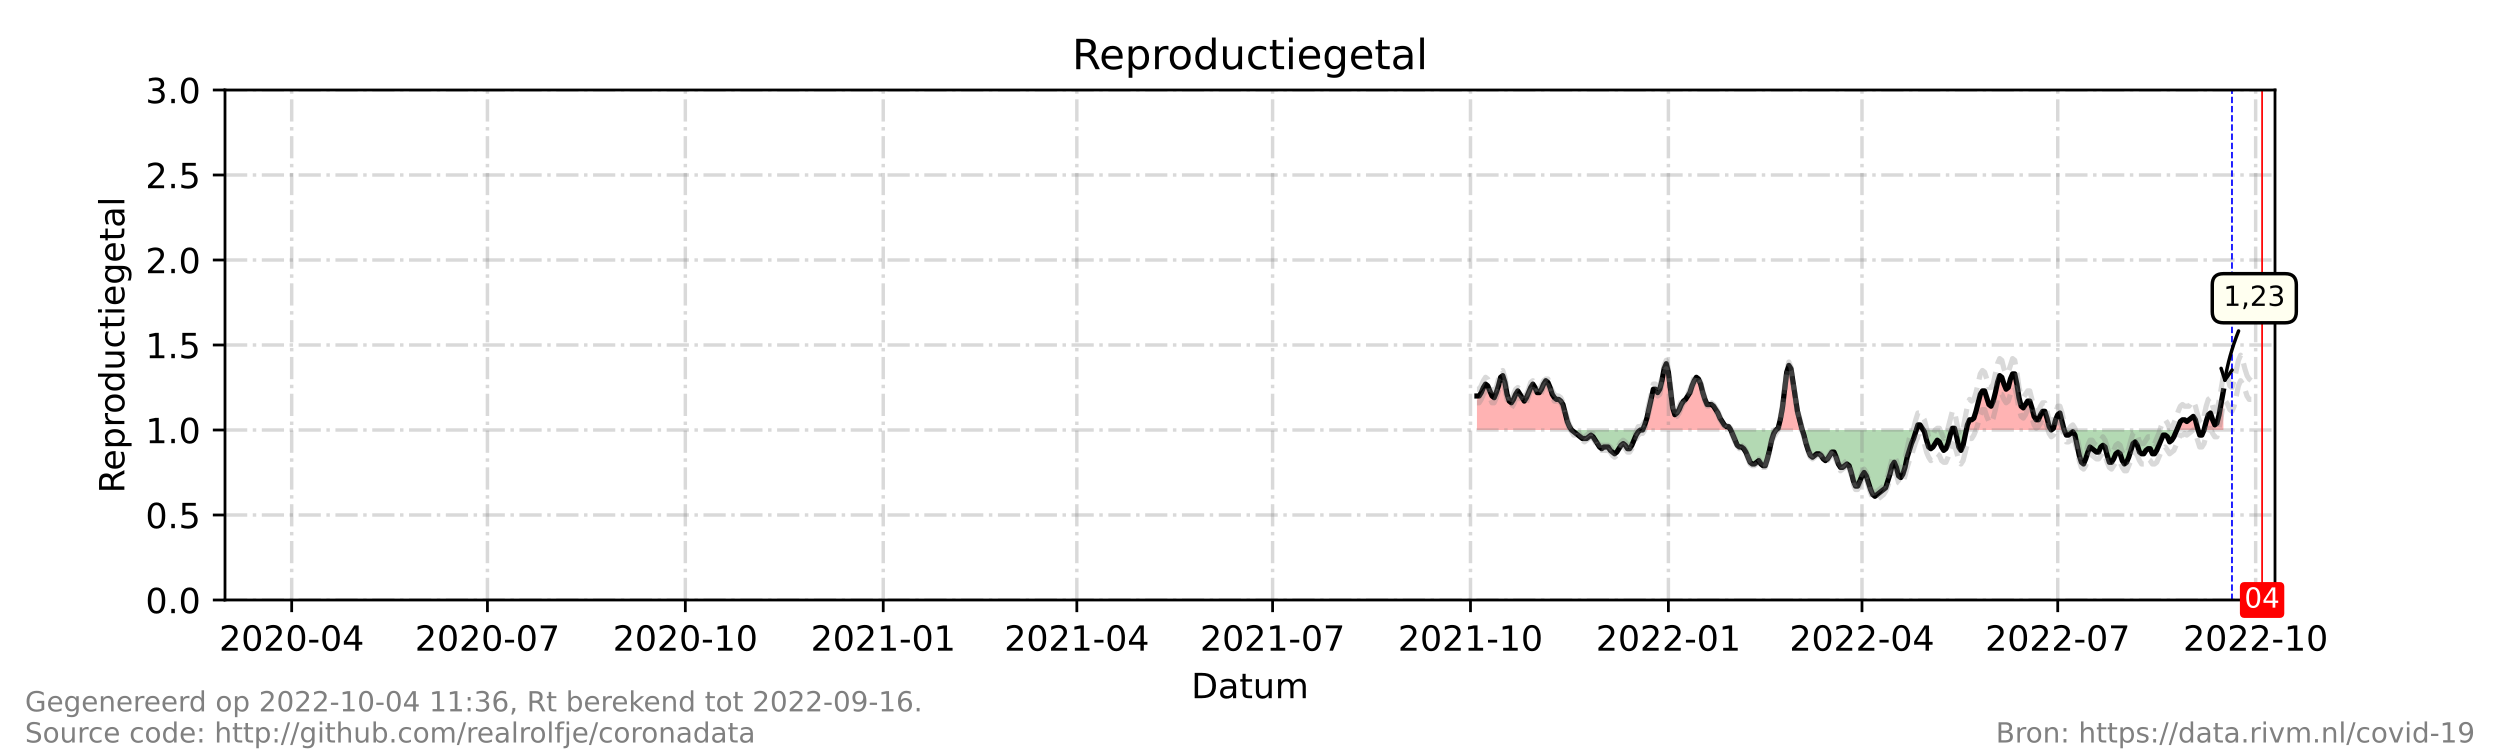 <?xml version="1.0" encoding="utf-8" standalone="no"?>
<!DOCTYPE svg PUBLIC "-//W3C//DTD SVG 1.1//EN"
  "http://www.w3.org/Graphics/SVG/1.1/DTD/svg11.dtd">
<!-- Created with matplotlib (https://matplotlib.org/) -->
<svg height="216pt" version="1.1" viewBox="0 0 720 216" width="720pt" xmlns="http://www.w3.org/2000/svg" xmlns:xlink="http://www.w3.org/1999/xlink">
 <defs>
  <style type="text/css">*{stroke-linecap:butt;stroke-linejoin:round;}</style>
 </defs>
 <g id="figure_1">
  <g id="patch_1">
   <path d="M 0 216 
L 720 216 
L 720 0 
L 0 0 
z
" style="fill:#ffffff;"/>
  </g>
  <g id="axes_1">
   <g id="patch_2">
    <path d="M 64.8 172.8 
L 655.2 172.8 
L 655.2 25.92 
L 64.8 25.92 
z
" style="fill:#ffffff;"/>
   </g>
   <g id="PolyCollection_1">
    <path clip-path="url(#p3d41c1b84a)" d="M 425.359 123.84 
L 425.359 123.84 
L 425.979 123.84 
L 426.598 123.84 
L 427.218 123.84 
L 427.837 123.84 
L 428.457 123.84 
L 429.076 123.84 
L 429.696 123.84 
L 430.315 123.84 
L 430.935 123.84 
L 431.554 123.84 
L 432.174 123.84 
L 432.793 123.84 
L 433.413 123.84 
L 434.032 123.84 
L 434.652 123.84 
L 435.271 123.84 
L 435.891 123.84 
L 436.51 123.84 
L 437.13 123.84 
L 437.749 123.84 
L 438.369 123.84 
L 438.988 123.84 
L 439.608 123.84 
L 440.227 123.84 
L 440.847 123.84 
L 441.467 123.84 
L 442.086 123.84 
L 442.706 123.84 
L 443.325 123.84 
L 443.945 123.84 
L 444.564 123.84 
L 445.184 123.84 
L 445.803 123.84 
L 446.423 123.84 
L 447.042 123.84 
L 447.662 123.84 
L 448.281 123.84 
L 448.901 123.84 
L 449.52 123.84 
L 450.14 123.84 
L 450.759 123.84 
L 451.379 123.84 
L 451.998 123.84 
L 452.618 123.84 
L 451.998 122.861 
L 451.379 121.392 
L 450.759 118.944 
L 450.14 116.496 
L 449.52 115.517 
L 448.901 115.027 
L 448.281 115.027 
L 447.662 114.538 
L 447.042 113.558 
L 446.423 111.6 
L 445.803 110.131 
L 445.184 109.642 
L 444.564 110.621 
L 443.945 112.09 
L 443.325 113.069 
L 442.706 113.069 
L 442.086 111.6 
L 441.467 110.621 
L 440.847 111.6 
L 440.227 113.069 
L 439.608 114.538 
L 438.988 115.517 
L 438.369 114.538 
L 437.749 113.558 
L 437.13 112.579 
L 436.51 113.558 
L 435.891 115.027 
L 435.271 116.006 
L 434.652 115.517 
L 434.032 113.558 
L 433.413 110.131 
L 432.793 108.173 
L 432.174 108.662 
L 431.554 111.11 
L 430.935 113.069 
L 430.315 114.538 
L 429.696 114.048 
L 429.076 112.579 
L 428.457 111.11 
L 427.837 110.621 
L 427.218 111.6 
L 426.598 113.069 
L 425.979 114.048 
L 425.359 114.048 
z
" style="fill:#ff0000;fill-opacity:0.3;"/>
    <path clip-path="url(#p3d41c1b84a)" d="M 473.062 123.84 
L 473.681 123.84 
L 474.301 123.84 
L 474.92 123.84 
L 475.54 123.84 
L 476.159 123.84 
L 476.779 123.84 
L 477.399 123.84 
L 478.018 123.84 
L 478.638 123.84 
L 479.257 123.84 
L 479.877 123.84 
L 480.496 123.84 
L 481.116 123.84 
L 481.735 123.84 
L 482.355 123.84 
L 482.974 123.84 
L 483.594 123.84 
L 484.213 123.84 
L 484.833 123.84 
L 485.452 123.84 
L 486.072 123.84 
L 486.691 123.84 
L 487.311 123.84 
L 487.93 123.84 
L 488.55 123.84 
L 489.169 123.84 
L 489.789 123.84 
L 490.408 123.84 
L 491.028 123.84 
L 491.647 123.84 
L 492.267 123.84 
L 492.886 123.84 
L 493.506 123.84 
L 494.125 123.84 
L 494.745 123.84 
L 495.365 123.84 
L 495.984 123.84 
L 496.604 123.84 
L 497.223 123.84 
L 497.843 123.84 
L 498.462 123.84 
L 497.843 122.861 
L 497.223 122.861 
L 496.604 122.371 
L 495.984 121.392 
L 495.365 120.413 
L 494.745 118.944 
L 494.125 117.965 
L 493.506 116.986 
L 492.886 116.496 
L 492.267 116.496 
L 491.647 116.496 
L 491.028 115.027 
L 490.408 113.069 
L 489.789 110.621 
L 489.169 109.152 
L 488.55 108.662 
L 487.93 109.642 
L 487.311 111.11 
L 486.691 113.069 
L 486.072 114.048 
L 485.452 115.027 
L 484.833 115.517 
L 484.213 116.496 
L 483.594 117.965 
L 482.974 118.944 
L 482.355 119.434 
L 481.735 117.475 
L 481.116 112.579 
L 480.496 107.194 
L 479.877 104.746 
L 479.257 106.214 
L 478.638 109.642 
L 478.018 112.09 
L 477.399 113.069 
L 476.779 112.09 
L 476.159 112.09 
L 475.54 114.048 
L 474.92 117.475 
L 474.301 120.413 
L 473.681 122.371 
z
" style="fill:#ff0000;fill-opacity:0.3;"/>
    <path clip-path="url(#p3d41c1b84a)" d="M 511.472 123.84 
L 512.092 123.84 
L 512.711 123.84 
L 513.331 123.84 
L 513.95 123.84 
L 514.57 123.84 
L 515.189 123.84 
L 515.809 123.84 
L 516.428 123.84 
L 517.048 123.84 
L 517.667 123.84 
L 518.287 123.84 
L 518.906 123.84 
L 519.061 123.84 
L 518.906 123.35 
L 518.287 120.902 
L 517.667 118.454 
L 517.048 114.538 
L 516.428 110.131 
L 515.809 106.214 
L 515.189 105.235 
L 514.57 107.194 
L 513.95 112.09 
L 513.331 117.475 
L 512.711 120.902 
L 512.092 123.35 
z
" style="fill:#ff0000;fill-opacity:0.3;"/>
    <path clip-path="url(#p3d41c1b84a)" d="M 551.895 123.84 
L 552.36 123.84 
L 552.98 123.84 
L 553.599 123.84 
L 553.909 123.84 
L 553.599 123.35 
L 552.98 122.371 
L 552.36 122.371 
z
" style="fill:#ff0000;fill-opacity:0.3;"/>
    <path clip-path="url(#p3d41c1b84a)" d="M 562.118 123.84 
L 562.272 123.84 
L 562.892 123.84 
L 563.016 123.84 
L 562.892 123.35 
L 562.272 123.35 
z
" style="fill:#ff0000;fill-opacity:0.3;"/>
    <path clip-path="url(#p3d41c1b84a)" d="M 566.299 123.84 
L 566.609 123.84 
L 567.229 123.84 
L 567.848 123.84 
L 568.468 123.84 
L 569.087 123.84 
L 569.707 123.84 
L 570.326 123.84 
L 570.946 123.84 
L 571.565 123.84 
L 572.185 123.84 
L 572.804 123.84 
L 573.424 123.84 
L 574.043 123.84 
L 574.663 123.84 
L 575.282 123.84 
L 575.902 123.84 
L 576.521 123.84 
L 577.141 123.84 
L 577.76 123.84 
L 578.38 123.84 
L 578.999 123.84 
L 579.619 123.84 
L 580.238 123.84 
L 580.858 123.84 
L 581.477 123.84 
L 582.097 123.84 
L 582.716 123.84 
L 583.336 123.84 
L 583.956 123.84 
L 584.575 123.84 
L 585.195 123.84 
L 585.814 123.84 
L 586.434 123.84 
L 587.053 123.84 
L 587.673 123.84 
L 588.292 123.84 
L 588.912 123.84 
L 589.531 123.84 
L 590.151 123.84 
L 590.77 123.84 
L 590.151 122.861 
L 589.531 120.413 
L 588.912 118.454 
L 588.292 118.454 
L 587.673 119.434 
L 587.053 120.902 
L 586.434 120.902 
L 585.814 119.923 
L 585.195 117.475 
L 584.575 115.517 
L 583.956 115.517 
L 583.336 116.496 
L 582.716 117.475 
L 582.097 116.986 
L 581.477 114.538 
L 580.858 110.621 
L 580.238 107.683 
L 579.619 107.683 
L 578.999 109.152 
L 578.38 111.6 
L 577.76 112.09 
L 577.141 110.621 
L 576.521 108.662 
L 575.902 108.173 
L 575.282 110.131 
L 574.663 113.069 
L 574.043 115.517 
L 573.424 116.986 
L 572.804 116.496 
L 572.185 114.538 
L 571.565 112.579 
L 570.946 112.579 
L 570.326 113.558 
L 569.707 116.006 
L 569.087 118.454 
L 568.468 120.413 
L 567.848 120.902 
L 567.229 120.902 
L 566.609 122.371 
z
" style="fill:#ff0000;fill-opacity:0.3;"/>
    <path clip-path="url(#p3d41c1b84a)" d="M 590.77 123.84 
L 591.39 123.84 
L 592.009 123.84 
L 592.629 123.84 
L 593.248 123.84 
L 593.868 123.84 
L 594.487 123.84 
L 593.868 121.392 
L 593.248 118.944 
L 592.629 119.434 
L 592.009 120.902 
L 591.39 123.35 
z
" style="fill:#ff0000;fill-opacity:0.3;"/>
    <path clip-path="url(#p3d41c1b84a)" d="M 626.909 123.84 
L 627.322 123.84 
L 627.941 123.84 
L 628.561 123.84 
L 629.18 123.84 
L 629.8 123.84 
L 630.419 123.84 
L 631.039 123.84 
L 631.658 123.84 
L 632.278 123.84 
L 632.897 123.84 
L 633.052 123.84 
L 632.897 123.35 
L 632.278 120.902 
L 631.658 119.923 
L 631.039 120.413 
L 630.419 120.902 
L 629.8 121.392 
L 629.18 120.902 
L 628.561 120.902 
L 627.941 121.392 
L 627.322 122.861 
z
" style="fill:#ff0000;fill-opacity:0.3;"/>
    <path clip-path="url(#p3d41c1b84a)" d="M 634.756 123.84 
L 635.375 123.84 
L 635.995 123.84 
L 636.614 123.84 
L 637.234 123.84 
L 637.854 123.84 
L 638.473 123.84 
L 639.093 123.84 
L 639.712 123.84 
L 640.332 123.84 
L 640.332 123.84 
L 640.332 112.579 
L 639.712 116.006 
L 639.093 119.434 
L 638.473 121.882 
L 637.854 122.371 
L 637.234 120.902 
L 636.614 118.944 
L 635.995 119.434 
L 635.375 121.392 
z
" style="fill:#ff0000;fill-opacity:0.3;"/>
   </g>
   <g id="PolyCollection_2">
    <path clip-path="url(#p3d41c1b84a)" d="M 452.618 123.84 
L 452.618 123.84 
L 453.237 123.84 
L 453.857 123.84 
L 454.476 123.84 
L 455.096 123.84 
L 455.715 123.84 
L 456.335 123.84 
L 456.954 123.84 
L 457.574 123.84 
L 458.193 123.84 
L 458.813 123.84 
L 459.433 123.84 
L 460.052 123.84 
L 460.672 123.84 
L 461.291 123.84 
L 461.911 123.84 
L 462.53 123.84 
L 463.15 123.84 
L 463.769 123.84 
L 464.389 123.84 
L 465.008 123.84 
L 465.628 123.84 
L 466.247 123.84 
L 466.867 123.84 
L 467.486 123.84 
L 468.106 123.84 
L 468.725 123.84 
L 469.345 123.84 
L 469.964 123.84 
L 470.584 123.84 
L 471.203 123.84 
L 471.823 123.84 
L 472.442 123.84 
L 473.062 123.84 
L 473.062 123.84 
L 473.062 123.84 
L 472.442 123.84 
L 471.823 124.33 
L 471.203 125.309 
L 470.584 126.778 
L 469.964 128.246 
L 469.345 129.226 
L 468.725 129.226 
L 468.106 128.246 
L 467.486 127.757 
L 466.867 128.246 
L 466.247 129.226 
L 465.628 130.205 
L 465.008 130.694 
L 464.389 130.205 
L 463.769 129.715 
L 463.15 128.736 
L 462.53 128.736 
L 461.911 128.736 
L 461.291 129.226 
L 460.672 128.736 
L 460.052 127.757 
L 459.433 126.778 
L 458.813 125.798 
L 458.193 125.309 
L 457.574 125.798 
L 456.954 126.288 
L 456.335 126.288 
L 455.715 126.288 
L 455.096 125.798 
L 454.476 125.309 
L 453.857 124.819 
L 453.237 124.33 
L 452.618 123.84 
z
" style="fill:#008000;fill-opacity:0.3;"/>
    <path clip-path="url(#p3d41c1b84a)" d="M 498.462 123.84 
L 498.462 123.84 
L 499.082 123.84 
L 499.701 123.84 
L 500.321 123.84 
L 500.94 123.84 
L 501.56 123.84 
L 502.179 123.84 
L 502.799 123.84 
L 503.418 123.84 
L 504.038 123.84 
L 504.657 123.84 
L 505.277 123.84 
L 505.896 123.84 
L 506.516 123.84 
L 507.135 123.84 
L 507.755 123.84 
L 508.374 123.84 
L 508.994 123.84 
L 509.613 123.84 
L 510.233 123.84 
L 510.852 123.84 
L 511.472 123.84 
L 511.472 123.84 
L 511.472 123.84 
L 510.852 124.819 
L 510.233 126.778 
L 509.613 129.715 
L 508.994 132.163 
L 508.374 134.122 
L 507.755 134.122 
L 507.135 133.632 
L 506.516 132.653 
L 505.896 133.142 
L 505.277 133.632 
L 504.657 133.632 
L 504.038 133.142 
L 503.418 131.674 
L 502.799 130.205 
L 502.179 129.226 
L 501.56 128.736 
L 500.94 128.736 
L 500.321 128.246 
L 499.701 126.778 
L 499.082 125.309 
L 498.462 123.84 
z
" style="fill:#008000;fill-opacity:0.3;"/>
    <path clip-path="url(#p3d41c1b84a)" d="M 519.061 123.84 
L 519.526 123.84 
L 520.145 123.84 
L 520.765 123.84 
L 521.384 123.84 
L 522.004 123.84 
L 522.623 123.84 
L 523.243 123.84 
L 523.862 123.84 
L 524.482 123.84 
L 525.101 123.84 
L 525.721 123.84 
L 526.34 123.84 
L 526.96 123.84 
L 527.579 123.84 
L 528.199 123.84 
L 528.818 123.84 
L 529.438 123.84 
L 530.058 123.84 
L 530.677 123.84 
L 531.297 123.84 
L 531.916 123.84 
L 532.536 123.84 
L 533.155 123.84 
L 533.775 123.84 
L 534.394 123.84 
L 535.014 123.84 
L 535.633 123.84 
L 536.253 123.84 
L 536.872 123.84 
L 537.492 123.84 
L 538.111 123.84 
L 538.731 123.84 
L 539.35 123.84 
L 539.97 123.84 
L 540.589 123.84 
L 541.209 123.84 
L 541.828 123.84 
L 542.448 123.84 
L 543.067 123.84 
L 543.687 123.84 
L 544.306 123.84 
L 544.926 123.84 
L 545.545 123.84 
L 546.165 123.84 
L 546.784 123.84 
L 547.404 123.84 
L 548.024 123.84 
L 548.643 123.84 
L 549.263 123.84 
L 549.882 123.84 
L 550.502 123.84 
L 551.121 123.84 
L 551.741 123.84 
L 551.895 123.84 
L 551.741 124.33 
L 551.121 126.288 
L 550.502 127.757 
L 549.882 129.715 
L 549.263 131.674 
L 548.643 134.611 
L 548.024 136.57 
L 547.404 137.549 
L 546.784 137.059 
L 546.165 134.611 
L 545.545 133.142 
L 544.926 134.122 
L 544.306 136.57 
L 543.687 138.528 
L 543.067 140.486 
L 542.448 140.976 
L 541.828 141.466 
L 541.209 141.955 
L 540.589 142.445 
L 539.97 142.934 
L 539.35 142.445 
L 538.731 140.976 
L 538.111 139.018 
L 537.492 137.059 
L 536.872 136.08 
L 536.253 137.059 
L 535.633 138.528 
L 535.014 139.997 
L 534.394 139.997 
L 533.775 138.528 
L 533.155 136.08 
L 532.536 134.122 
L 531.916 133.632 
L 531.297 134.122 
L 530.677 134.611 
L 530.058 134.611 
L 529.438 133.632 
L 528.818 131.674 
L 528.199 130.205 
L 527.579 130.205 
L 526.96 131.184 
L 526.34 132.163 
L 525.721 132.653 
L 525.101 132.163 
L 524.482 131.184 
L 523.862 130.694 
L 523.243 130.694 
L 522.623 131.184 
L 522.004 131.674 
L 521.384 131.184 
L 520.765 129.715 
L 520.145 127.757 
L 519.526 125.309 
z
" style="fill:#008000;fill-opacity:0.3;"/>
    <path clip-path="url(#p3d41c1b84a)" d="M 553.909 123.84 
L 554.219 123.84 
L 554.838 123.84 
L 555.458 123.84 
L 556.077 123.84 
L 556.697 123.84 
L 557.316 123.84 
L 557.936 123.84 
L 558.555 123.84 
L 559.175 123.84 
L 559.794 123.84 
L 560.414 123.84 
L 561.033 123.84 
L 561.653 123.84 
L 562.118 123.84 
L 561.653 125.309 
L 561.033 127.757 
L 560.414 129.226 
L 559.794 129.715 
L 559.175 128.736 
L 558.555 127.267 
L 557.936 126.778 
L 557.316 127.757 
L 556.697 128.736 
L 556.077 129.226 
L 555.458 128.736 
L 554.838 126.778 
L 554.219 124.33 
z
" style="fill:#008000;fill-opacity:0.3;"/>
    <path clip-path="url(#p3d41c1b84a)" d="M 563.016 123.84 
L 563.511 123.84 
L 564.131 123.84 
L 564.75 123.84 
L 565.37 123.84 
L 565.99 123.84 
L 566.299 123.84 
L 565.99 125.309 
L 565.37 128.246 
L 564.75 129.715 
L 564.131 128.736 
L 563.511 125.798 
z
" style="fill:#008000;fill-opacity:0.3;"/>
    <path clip-path="url(#p3d41c1b84a)" d="M 590.77 123.84 
L 590.77 123.84 
L 590.77 123.84 
L 590.77 123.84 
z
" style="fill:#008000;fill-opacity:0.3;"/>
    <path clip-path="url(#p3d41c1b84a)" d="M 594.487 123.84 
L 594.487 123.84 
L 595.107 123.84 
L 595.726 123.84 
L 596.346 123.84 
L 596.965 123.84 
L 597.585 123.84 
L 598.204 123.84 
L 598.824 123.84 
L 599.443 123.84 
L 600.063 123.84 
L 600.682 123.84 
L 601.302 123.84 
L 601.922 123.84 
L 602.541 123.84 
L 603.161 123.84 
L 603.78 123.84 
L 604.4 123.84 
L 605.019 123.84 
L 605.639 123.84 
L 606.258 123.84 
L 606.878 123.84 
L 607.497 123.84 
L 608.117 123.84 
L 608.736 123.84 
L 609.356 123.84 
L 609.975 123.84 
L 610.595 123.84 
L 611.214 123.84 
L 611.834 123.84 
L 612.453 123.84 
L 613.073 123.84 
L 613.692 123.84 
L 614.312 123.84 
L 614.931 123.84 
L 615.551 123.84 
L 616.17 123.84 
L 616.79 123.84 
L 617.409 123.84 
L 618.029 123.84 
L 618.648 123.84 
L 619.268 123.84 
L 619.888 123.84 
L 620.507 123.84 
L 621.127 123.84 
L 621.746 123.84 
L 622.366 123.84 
L 622.985 123.84 
L 623.605 123.84 
L 624.224 123.84 
L 624.844 123.84 
L 625.463 123.84 
L 626.083 123.84 
L 626.702 123.84 
L 626.909 123.84 
L 626.702 124.33 
L 626.083 125.798 
L 625.463 126.778 
L 624.844 127.267 
L 624.224 125.798 
L 623.605 125.309 
L 622.985 125.309 
L 622.366 126.778 
L 621.746 128.246 
L 621.127 129.715 
L 620.507 130.694 
L 619.888 130.694 
L 619.268 129.226 
L 618.648 129.226 
L 618.029 129.715 
L 617.409 130.694 
L 616.79 130.694 
L 616.17 130.205 
L 615.551 128.246 
L 614.931 127.267 
L 614.312 127.757 
L 613.692 129.715 
L 613.073 131.674 
L 612.453 133.142 
L 611.834 133.632 
L 611.214 132.653 
L 610.595 130.694 
L 609.975 130.205 
L 609.356 130.694 
L 608.736 132.163 
L 608.117 133.142 
L 607.497 133.142 
L 606.878 131.184 
L 606.258 128.736 
L 605.639 128.246 
L 605.019 128.736 
L 604.4 130.205 
L 603.78 130.205 
L 603.161 129.715 
L 602.541 129.226 
L 601.922 128.736 
L 601.302 130.205 
L 600.682 132.163 
L 600.063 133.632 
L 599.443 133.142 
L 598.824 131.184 
L 598.204 128.246 
L 597.585 125.309 
L 596.965 124.33 
L 596.346 124.819 
L 595.726 125.309 
L 595.107 125.309 
L 594.487 123.84 
z
" style="fill:#008000;fill-opacity:0.3;"/>
    <path clip-path="url(#p3d41c1b84a)" d="M 633.052 123.84 
L 633.517 123.84 
L 634.136 123.84 
L 634.756 123.84 
L 634.756 123.84 
L 634.756 123.84 
L 634.136 125.309 
L 633.517 125.309 
z
" style="fill:#008000;fill-opacity:0.3;"/>
   </g>
   <g id="matplotlib.axis_1">
    <g id="xtick_1">
     <g id="line2d_1">
      <path clip-path="url(#p3d41c1b84a)" d="M 84.005 172.8 
L 84.005 25.92 
" style="fill:none;stroke:#808080;stroke-dasharray:6.4,1.6,1,1.6;stroke-dashoffset:0;stroke-opacity:0.3;"/>
     </g>
     <g id="line2d_2">
      <defs>
       <path d="M 0 0 
L 0 3.5 
" id="maa64316899" style="stroke:#000000;stroke-width:0.8;"/>
      </defs>
      <g>
       <use style="stroke:#000000;stroke-width:0.8;" x="84.005" xlink:href="#maa64316899" y="172.8"/>
      </g>
     </g>
     <g id="text_1">
      <!-- 2020-04 -->
      <g transform="translate(63.114 187.398)scale(0.1 -0.1)">
       <defs>
        <path d="M 19.188 8.297 
L 53.609 8.297 
L 53.609 0 
L 7.328 0 
L 7.328 8.297 
Q 12.938 14.109 22.625 23.891 
Q 32.328 33.688 34.812 36.531 
Q 39.547 41.844 41.422 45.531 
Q 43.312 49.219 43.312 52.781 
Q 43.312 58.594 39.234 62.25 
Q 35.156 65.922 28.609 65.922 
Q 23.969 65.922 18.812 64.312 
Q 13.672 62.703 7.812 59.422 
L 7.812 69.391 
Q 13.766 71.781 18.938 73 
Q 24.125 74.219 28.422 74.219 
Q 39.75 74.219 46.484 68.547 
Q 53.219 62.891 53.219 53.422 
Q 53.219 48.922 51.531 44.891 
Q 49.859 40.875 45.406 35.406 
Q 44.188 33.984 37.641 27.219 
Q 31.109 20.453 19.188 8.297 
z
" id="DejaVuSans-50"/>
        <path d="M 31.781 66.406 
Q 24.172 66.406 20.328 58.906 
Q 16.5 51.422 16.5 36.375 
Q 16.5 21.391 20.328 13.891 
Q 24.172 6.391 31.781 6.391 
Q 39.453 6.391 43.281 13.891 
Q 47.125 21.391 47.125 36.375 
Q 47.125 51.422 43.281 58.906 
Q 39.453 66.406 31.781 66.406 
z
M 31.781 74.219 
Q 44.047 74.219 50.516 64.516 
Q 56.984 54.828 56.984 36.375 
Q 56.984 17.969 50.516 8.266 
Q 44.047 -1.422 31.781 -1.422 
Q 19.531 -1.422 13.062 8.266 
Q 6.594 17.969 6.594 36.375 
Q 6.594 54.828 13.062 64.516 
Q 19.531 74.219 31.781 74.219 
z
" id="DejaVuSans-48"/>
        <path d="M 4.891 31.391 
L 31.203 31.391 
L 31.203 23.391 
L 4.891 23.391 
z
" id="DejaVuSans-45"/>
        <path d="M 37.797 64.312 
L 12.891 25.391 
L 37.797 25.391 
z
M 35.203 72.906 
L 47.609 72.906 
L 47.609 25.391 
L 58.016 25.391 
L 58.016 17.188 
L 47.609 17.188 
L 47.609 0 
L 37.797 0 
L 37.797 17.188 
L 4.891 17.188 
L 4.891 26.703 
z
" id="DejaVuSans-52"/>
       </defs>
       <use xlink:href="#DejaVuSans-50"/>
       <use x="63.623" xlink:href="#DejaVuSans-48"/>
       <use x="127.246" xlink:href="#DejaVuSans-50"/>
       <use x="190.869" xlink:href="#DejaVuSans-48"/>
       <use x="254.492" xlink:href="#DejaVuSans-45"/>
       <use x="290.576" xlink:href="#DejaVuSans-48"/>
       <use x="354.199" xlink:href="#DejaVuSans-52"/>
      </g>
     </g>
    </g>
    <g id="xtick_2">
     <g id="line2d_3">
      <path clip-path="url(#p3d41c1b84a)" d="M 140.381 172.8 
L 140.381 25.92 
" style="fill:none;stroke:#808080;stroke-dasharray:6.4,1.6,1,1.6;stroke-dashoffset:0;stroke-opacity:0.3;"/>
     </g>
     <g id="line2d_4">
      <g>
       <use style="stroke:#000000;stroke-width:0.8;" x="140.381" xlink:href="#maa64316899" y="172.8"/>
      </g>
     </g>
     <g id="text_2">
      <!-- 2020-07 -->
      <g transform="translate(119.49 187.398)scale(0.1 -0.1)">
       <defs>
        <path d="M 8.203 72.906 
L 55.078 72.906 
L 55.078 68.703 
L 28.609 0 
L 18.312 0 
L 43.219 64.594 
L 8.203 64.594 
z
" id="DejaVuSans-55"/>
       </defs>
       <use xlink:href="#DejaVuSans-50"/>
       <use x="63.623" xlink:href="#DejaVuSans-48"/>
       <use x="127.246" xlink:href="#DejaVuSans-50"/>
       <use x="190.869" xlink:href="#DejaVuSans-48"/>
       <use x="254.492" xlink:href="#DejaVuSans-45"/>
       <use x="290.576" xlink:href="#DejaVuSans-48"/>
       <use x="354.199" xlink:href="#DejaVuSans-55"/>
      </g>
     </g>
    </g>
    <g id="xtick_3">
     <g id="line2d_5">
      <path clip-path="url(#p3d41c1b84a)" d="M 197.377 172.8 
L 197.377 25.92 
" style="fill:none;stroke:#808080;stroke-dasharray:6.4,1.6,1,1.6;stroke-dashoffset:0;stroke-opacity:0.3;"/>
     </g>
     <g id="line2d_6">
      <g>
       <use style="stroke:#000000;stroke-width:0.8;" x="197.377" xlink:href="#maa64316899" y="172.8"/>
      </g>
     </g>
     <g id="text_3">
      <!-- 2020-10 -->
      <g transform="translate(176.485 187.398)scale(0.1 -0.1)">
       <defs>
        <path d="M 12.406 8.297 
L 28.516 8.297 
L 28.516 63.922 
L 10.984 60.406 
L 10.984 69.391 
L 28.422 72.906 
L 38.281 72.906 
L 38.281 8.297 
L 54.391 8.297 
L 54.391 0 
L 12.406 0 
z
" id="DejaVuSans-49"/>
       </defs>
       <use xlink:href="#DejaVuSans-50"/>
       <use x="63.623" xlink:href="#DejaVuSans-48"/>
       <use x="127.246" xlink:href="#DejaVuSans-50"/>
       <use x="190.869" xlink:href="#DejaVuSans-48"/>
       <use x="254.492" xlink:href="#DejaVuSans-45"/>
       <use x="290.576" xlink:href="#DejaVuSans-49"/>
       <use x="354.199" xlink:href="#DejaVuSans-48"/>
      </g>
     </g>
    </g>
    <g id="xtick_4">
     <g id="line2d_7">
      <path clip-path="url(#p3d41c1b84a)" d="M 254.372 172.8 
L 254.372 25.92 
" style="fill:none;stroke:#808080;stroke-dasharray:6.4,1.6,1,1.6;stroke-dashoffset:0;stroke-opacity:0.3;"/>
     </g>
     <g id="line2d_8">
      <g>
       <use style="stroke:#000000;stroke-width:0.8;" x="254.372" xlink:href="#maa64316899" y="172.8"/>
      </g>
     </g>
     <g id="text_4">
      <!-- 2021-01 -->
      <g transform="translate(233.481 187.398)scale(0.1 -0.1)">
       <use xlink:href="#DejaVuSans-50"/>
       <use x="63.623" xlink:href="#DejaVuSans-48"/>
       <use x="127.246" xlink:href="#DejaVuSans-50"/>
       <use x="190.869" xlink:href="#DejaVuSans-49"/>
       <use x="254.492" xlink:href="#DejaVuSans-45"/>
       <use x="290.576" xlink:href="#DejaVuSans-48"/>
       <use x="354.199" xlink:href="#DejaVuSans-49"/>
      </g>
     </g>
    </g>
    <g id="xtick_5">
     <g id="line2d_9">
      <path clip-path="url(#p3d41c1b84a)" d="M 310.129 172.8 
L 310.129 25.92 
" style="fill:none;stroke:#808080;stroke-dasharray:6.4,1.6,1,1.6;stroke-dashoffset:0;stroke-opacity:0.3;"/>
     </g>
     <g id="line2d_10">
      <g>
       <use style="stroke:#000000;stroke-width:0.8;" x="310.129" xlink:href="#maa64316899" y="172.8"/>
      </g>
     </g>
     <g id="text_5">
      <!-- 2021-04 -->
      <g transform="translate(289.237 187.398)scale(0.1 -0.1)">
       <use xlink:href="#DejaVuSans-50"/>
       <use x="63.623" xlink:href="#DejaVuSans-48"/>
       <use x="127.246" xlink:href="#DejaVuSans-50"/>
       <use x="190.869" xlink:href="#DejaVuSans-49"/>
       <use x="254.492" xlink:href="#DejaVuSans-45"/>
       <use x="290.576" xlink:href="#DejaVuSans-48"/>
       <use x="354.199" xlink:href="#DejaVuSans-52"/>
      </g>
     </g>
    </g>
    <g id="xtick_6">
     <g id="line2d_11">
      <path clip-path="url(#p3d41c1b84a)" d="M 366.505 172.8 
L 366.505 25.92 
" style="fill:none;stroke:#808080;stroke-dasharray:6.4,1.6,1,1.6;stroke-dashoffset:0;stroke-opacity:0.3;"/>
     </g>
     <g id="line2d_12">
      <g>
       <use style="stroke:#000000;stroke-width:0.8;" x="366.505" xlink:href="#maa64316899" y="172.8"/>
      </g>
     </g>
     <g id="text_6">
      <!-- 2021-07 -->
      <g transform="translate(345.614 187.398)scale(0.1 -0.1)">
       <use xlink:href="#DejaVuSans-50"/>
       <use x="63.623" xlink:href="#DejaVuSans-48"/>
       <use x="127.246" xlink:href="#DejaVuSans-50"/>
       <use x="190.869" xlink:href="#DejaVuSans-49"/>
       <use x="254.492" xlink:href="#DejaVuSans-45"/>
       <use x="290.576" xlink:href="#DejaVuSans-48"/>
       <use x="354.199" xlink:href="#DejaVuSans-55"/>
      </g>
     </g>
    </g>
    <g id="xtick_7">
     <g id="line2d_13">
      <path clip-path="url(#p3d41c1b84a)" d="M 423.501 172.8 
L 423.501 25.92 
" style="fill:none;stroke:#808080;stroke-dasharray:6.4,1.6,1,1.6;stroke-dashoffset:0;stroke-opacity:0.3;"/>
     </g>
     <g id="line2d_14">
      <g>
       <use style="stroke:#000000;stroke-width:0.8;" x="423.501" xlink:href="#maa64316899" y="172.8"/>
      </g>
     </g>
     <g id="text_7">
      <!-- 2021-10 -->
      <g transform="translate(402.609 187.398)scale(0.1 -0.1)">
       <use xlink:href="#DejaVuSans-50"/>
       <use x="63.623" xlink:href="#DejaVuSans-48"/>
       <use x="127.246" xlink:href="#DejaVuSans-50"/>
       <use x="190.869" xlink:href="#DejaVuSans-49"/>
       <use x="254.492" xlink:href="#DejaVuSans-45"/>
       <use x="290.576" xlink:href="#DejaVuSans-49"/>
       <use x="354.199" xlink:href="#DejaVuSans-48"/>
      </g>
     </g>
    </g>
    <g id="xtick_8">
     <g id="line2d_15">
      <path clip-path="url(#p3d41c1b84a)" d="M 480.496 172.8 
L 480.496 25.92 
" style="fill:none;stroke:#808080;stroke-dasharray:6.4,1.6,1,1.6;stroke-dashoffset:0;stroke-opacity:0.3;"/>
     </g>
     <g id="line2d_16">
      <g>
       <use style="stroke:#000000;stroke-width:0.8;" x="480.496" xlink:href="#maa64316899" y="172.8"/>
      </g>
     </g>
     <g id="text_8">
      <!-- 2022-01 -->
      <g transform="translate(459.605 187.398)scale(0.1 -0.1)">
       <use xlink:href="#DejaVuSans-50"/>
       <use x="63.623" xlink:href="#DejaVuSans-48"/>
       <use x="127.246" xlink:href="#DejaVuSans-50"/>
       <use x="190.869" xlink:href="#DejaVuSans-50"/>
       <use x="254.492" xlink:href="#DejaVuSans-45"/>
       <use x="290.576" xlink:href="#DejaVuSans-48"/>
       <use x="354.199" xlink:href="#DejaVuSans-49"/>
      </g>
     </g>
    </g>
    <g id="xtick_9">
     <g id="line2d_17">
      <path clip-path="url(#p3d41c1b84a)" d="M 536.253 172.8 
L 536.253 25.92 
" style="fill:none;stroke:#808080;stroke-dasharray:6.4,1.6,1,1.6;stroke-dashoffset:0;stroke-opacity:0.3;"/>
     </g>
     <g id="line2d_18">
      <g>
       <use style="stroke:#000000;stroke-width:0.8;" x="536.253" xlink:href="#maa64316899" y="172.8"/>
      </g>
     </g>
     <g id="text_9">
      <!-- 2022-04 -->
      <g transform="translate(515.361 187.398)scale(0.1 -0.1)">
       <use xlink:href="#DejaVuSans-50"/>
       <use x="63.623" xlink:href="#DejaVuSans-48"/>
       <use x="127.246" xlink:href="#DejaVuSans-50"/>
       <use x="190.869" xlink:href="#DejaVuSans-50"/>
       <use x="254.492" xlink:href="#DejaVuSans-45"/>
       <use x="290.576" xlink:href="#DejaVuSans-48"/>
       <use x="354.199" xlink:href="#DejaVuSans-52"/>
      </g>
     </g>
    </g>
    <g id="xtick_10">
     <g id="line2d_19">
      <path clip-path="url(#p3d41c1b84a)" d="M 592.629 172.8 
L 592.629 25.92 
" style="fill:none;stroke:#808080;stroke-dasharray:6.4,1.6,1,1.6;stroke-dashoffset:0;stroke-opacity:0.3;"/>
     </g>
     <g id="line2d_20">
      <g>
       <use style="stroke:#000000;stroke-width:0.8;" x="592.629" xlink:href="#maa64316899" y="172.8"/>
      </g>
     </g>
     <g id="text_10">
      <!-- 2022-07 -->
      <g transform="translate(571.737 187.398)scale(0.1 -0.1)">
       <use xlink:href="#DejaVuSans-50"/>
       <use x="63.623" xlink:href="#DejaVuSans-48"/>
       <use x="127.246" xlink:href="#DejaVuSans-50"/>
       <use x="190.869" xlink:href="#DejaVuSans-50"/>
       <use x="254.492" xlink:href="#DejaVuSans-45"/>
       <use x="290.576" xlink:href="#DejaVuSans-48"/>
       <use x="354.199" xlink:href="#DejaVuSans-55"/>
      </g>
     </g>
    </g>
    <g id="xtick_11">
     <g id="line2d_21">
      <path clip-path="url(#p3d41c1b84a)" d="M 649.624 172.8 
L 649.624 25.92 
" style="fill:none;stroke:#808080;stroke-dasharray:6.4,1.6,1,1.6;stroke-dashoffset:0;stroke-opacity:0.3;"/>
     </g>
     <g id="line2d_22">
      <g>
       <use style="stroke:#000000;stroke-width:0.8;" x="649.624" xlink:href="#maa64316899" y="172.8"/>
      </g>
     </g>
     <g id="text_11">
      <!-- 2022-10 -->
      <g transform="translate(628.733 187.398)scale(0.1 -0.1)">
       <use xlink:href="#DejaVuSans-50"/>
       <use x="63.623" xlink:href="#DejaVuSans-48"/>
       <use x="127.246" xlink:href="#DejaVuSans-50"/>
       <use x="190.869" xlink:href="#DejaVuSans-50"/>
       <use x="254.492" xlink:href="#DejaVuSans-45"/>
       <use x="290.576" xlink:href="#DejaVuSans-49"/>
       <use x="354.199" xlink:href="#DejaVuSans-48"/>
      </g>
     </g>
    </g>
    <g id="text_12">
     <!-- Datum -->
     <g transform="translate(343.087 201.077)scale(0.1 -0.1)">
      <defs>
       <path d="M 19.672 64.797 
L 19.672 8.109 
L 31.594 8.109 
Q 46.688 8.109 53.688 14.938 
Q 60.688 21.781 60.688 36.531 
Q 60.688 51.172 53.688 57.984 
Q 46.688 64.797 31.594 64.797 
z
M 9.812 72.906 
L 30.078 72.906 
Q 51.266 72.906 61.172 64.094 
Q 71.094 55.281 71.094 36.531 
Q 71.094 17.672 61.125 8.828 
Q 51.172 0 30.078 0 
L 9.812 0 
z
" id="DejaVuSans-68"/>
       <path d="M 34.281 27.484 
Q 23.391 27.484 19.188 25 
Q 14.984 22.516 14.984 16.5 
Q 14.984 11.719 18.141 8.906 
Q 21.297 6.109 26.703 6.109 
Q 34.188 6.109 38.703 11.406 
Q 43.219 16.703 43.219 25.484 
L 43.219 27.484 
z
M 52.203 31.203 
L 52.203 0 
L 43.219 0 
L 43.219 8.297 
Q 40.141 3.328 35.547 0.953 
Q 30.953 -1.422 24.312 -1.422 
Q 15.922 -1.422 10.953 3.297 
Q 6 8.016 6 15.922 
Q 6 25.141 12.172 29.828 
Q 18.359 34.516 30.609 34.516 
L 43.219 34.516 
L 43.219 35.406 
Q 43.219 41.609 39.141 45 
Q 35.062 48.391 27.688 48.391 
Q 23 48.391 18.547 47.266 
Q 14.109 46.141 10.016 43.891 
L 10.016 52.203 
Q 14.938 54.109 19.578 55.047 
Q 24.219 56 28.609 56 
Q 40.484 56 46.344 49.844 
Q 52.203 43.703 52.203 31.203 
z
" id="DejaVuSans-97"/>
       <path d="M 18.312 70.219 
L 18.312 54.688 
L 36.812 54.688 
L 36.812 47.703 
L 18.312 47.703 
L 18.312 18.016 
Q 18.312 11.328 20.141 9.422 
Q 21.969 7.516 27.594 7.516 
L 36.812 7.516 
L 36.812 0 
L 27.594 0 
Q 17.188 0 13.234 3.875 
Q 9.281 7.766 9.281 18.016 
L 9.281 47.703 
L 2.688 47.703 
L 2.688 54.688 
L 9.281 54.688 
L 9.281 70.219 
z
" id="DejaVuSans-116"/>
       <path d="M 8.5 21.578 
L 8.5 54.688 
L 17.484 54.688 
L 17.484 21.922 
Q 17.484 14.156 20.5 10.266 
Q 23.531 6.391 29.594 6.391 
Q 36.859 6.391 41.078 11.031 
Q 45.312 15.672 45.312 23.688 
L 45.312 54.688 
L 54.297 54.688 
L 54.297 0 
L 45.312 0 
L 45.312 8.406 
Q 42.047 3.422 37.719 1 
Q 33.406 -1.422 27.688 -1.422 
Q 18.266 -1.422 13.375 4.438 
Q 8.5 10.297 8.5 21.578 
z
M 31.109 56 
z
" id="DejaVuSans-117"/>
       <path d="M 52 44.188 
Q 55.375 50.25 60.062 53.125 
Q 64.75 56 71.094 56 
Q 79.641 56 84.281 50.016 
Q 88.922 44.047 88.922 33.016 
L 88.922 0 
L 79.891 0 
L 79.891 32.719 
Q 79.891 40.578 77.094 44.375 
Q 74.312 48.188 68.609 48.188 
Q 61.625 48.188 57.562 43.547 
Q 53.516 38.922 53.516 30.906 
L 53.516 0 
L 44.484 0 
L 44.484 32.719 
Q 44.484 40.625 41.703 44.406 
Q 38.922 48.188 33.109 48.188 
Q 26.219 48.188 22.156 43.531 
Q 18.109 38.875 18.109 30.906 
L 18.109 0 
L 9.078 0 
L 9.078 54.688 
L 18.109 54.688 
L 18.109 46.188 
Q 21.188 51.219 25.484 53.609 
Q 29.781 56 35.688 56 
Q 41.656 56 45.828 52.969 
Q 50 49.953 52 44.188 
z
" id="DejaVuSans-109"/>
      </defs>
      <use xlink:href="#DejaVuSans-68"/>
      <use x="77.002" xlink:href="#DejaVuSans-97"/>
      <use x="138.281" xlink:href="#DejaVuSans-116"/>
      <use x="177.49" xlink:href="#DejaVuSans-117"/>
      <use x="240.869" xlink:href="#DejaVuSans-109"/>
     </g>
    </g>
   </g>
   <g id="matplotlib.axis_2">
    <g id="ytick_1">
     <g id="line2d_23">
      <path clip-path="url(#p3d41c1b84a)" d="M 64.8 172.8 
L 655.2 172.8 
" style="fill:none;stroke:#808080;stroke-dasharray:6.4,1.6,1,1.6;stroke-dashoffset:0;stroke-opacity:0.3;"/>
     </g>
     <g id="line2d_24">
      <defs>
       <path d="M 0 0 
L -3.5 0 
" id="m465161cb96" style="stroke:#000000;stroke-width:0.8;"/>
      </defs>
      <g>
       <use style="stroke:#000000;stroke-width:0.8;" x="64.8" xlink:href="#m465161cb96" y="172.8"/>
      </g>
     </g>
     <g id="text_13">
      <!-- 0.0 -->
      <g transform="translate(41.897 176.599)scale(0.1 -0.1)">
       <defs>
        <path d="M 10.688 12.406 
L 21 12.406 
L 21 0 
L 10.688 0 
z
" id="DejaVuSans-46"/>
       </defs>
       <use xlink:href="#DejaVuSans-48"/>
       <use x="63.623" xlink:href="#DejaVuSans-46"/>
       <use x="95.41" xlink:href="#DejaVuSans-48"/>
      </g>
     </g>
    </g>
    <g id="ytick_2">
     <g id="line2d_25">
      <path clip-path="url(#p3d41c1b84a)" d="M 64.8 148.32 
L 655.2 148.32 
" style="fill:none;stroke:#808080;stroke-dasharray:6.4,1.6,1,1.6;stroke-dashoffset:0;stroke-opacity:0.3;"/>
     </g>
     <g id="line2d_26">
      <g>
       <use style="stroke:#000000;stroke-width:0.8;" x="64.8" xlink:href="#m465161cb96" y="148.32"/>
      </g>
     </g>
     <g id="text_14">
      <!-- 0.5 -->
      <g transform="translate(41.897 152.119)scale(0.1 -0.1)">
       <defs>
        <path d="M 10.797 72.906 
L 49.516 72.906 
L 49.516 64.594 
L 19.828 64.594 
L 19.828 46.734 
Q 21.969 47.469 24.109 47.828 
Q 26.266 48.188 28.422 48.188 
Q 40.625 48.188 47.75 41.5 
Q 54.891 34.812 54.891 23.391 
Q 54.891 11.625 47.562 5.094 
Q 40.234 -1.422 26.906 -1.422 
Q 22.312 -1.422 17.547 -0.641 
Q 12.797 0.141 7.719 1.703 
L 7.719 11.625 
Q 12.109 9.234 16.797 8.062 
Q 21.484 6.891 26.703 6.891 
Q 35.156 6.891 40.078 11.328 
Q 45.016 15.766 45.016 23.391 
Q 45.016 31 40.078 35.438 
Q 35.156 39.891 26.703 39.891 
Q 22.75 39.891 18.812 39.016 
Q 14.891 38.141 10.797 36.281 
z
" id="DejaVuSans-53"/>
       </defs>
       <use xlink:href="#DejaVuSans-48"/>
       <use x="63.623" xlink:href="#DejaVuSans-46"/>
       <use x="95.41" xlink:href="#DejaVuSans-53"/>
      </g>
     </g>
    </g>
    <g id="ytick_3">
     <g id="line2d_27">
      <path clip-path="url(#p3d41c1b84a)" d="M 64.8 123.84 
L 655.2 123.84 
" style="fill:none;stroke:#808080;stroke-dasharray:6.4,1.6,1,1.6;stroke-dashoffset:0;stroke-opacity:0.3;"/>
     </g>
     <g id="line2d_28">
      <g>
       <use style="stroke:#000000;stroke-width:0.8;" x="64.8" xlink:href="#m465161cb96" y="123.84"/>
      </g>
     </g>
     <g id="text_15">
      <!-- 1.0 -->
      <g transform="translate(41.897 127.639)scale(0.1 -0.1)">
       <use xlink:href="#DejaVuSans-49"/>
       <use x="63.623" xlink:href="#DejaVuSans-46"/>
       <use x="95.41" xlink:href="#DejaVuSans-48"/>
      </g>
     </g>
    </g>
    <g id="ytick_4">
     <g id="line2d_29">
      <path clip-path="url(#p3d41c1b84a)" d="M 64.8 99.36 
L 655.2 99.36 
" style="fill:none;stroke:#808080;stroke-dasharray:6.4,1.6,1,1.6;stroke-dashoffset:0;stroke-opacity:0.3;"/>
     </g>
     <g id="line2d_30">
      <g>
       <use style="stroke:#000000;stroke-width:0.8;" x="64.8" xlink:href="#m465161cb96" y="99.36"/>
      </g>
     </g>
     <g id="text_16">
      <!-- 1.5 -->
      <g transform="translate(41.897 103.159)scale(0.1 -0.1)">
       <use xlink:href="#DejaVuSans-49"/>
       <use x="63.623" xlink:href="#DejaVuSans-46"/>
       <use x="95.41" xlink:href="#DejaVuSans-53"/>
      </g>
     </g>
    </g>
    <g id="ytick_5">
     <g id="line2d_31">
      <path clip-path="url(#p3d41c1b84a)" d="M 64.8 74.88 
L 655.2 74.88 
" style="fill:none;stroke:#808080;stroke-dasharray:6.4,1.6,1,1.6;stroke-dashoffset:0;stroke-opacity:0.3;"/>
     </g>
     <g id="line2d_32">
      <g>
       <use style="stroke:#000000;stroke-width:0.8;" x="64.8" xlink:href="#m465161cb96" y="74.88"/>
      </g>
     </g>
     <g id="text_17">
      <!-- 2.0 -->
      <g transform="translate(41.897 78.679)scale(0.1 -0.1)">
       <use xlink:href="#DejaVuSans-50"/>
       <use x="63.623" xlink:href="#DejaVuSans-46"/>
       <use x="95.41" xlink:href="#DejaVuSans-48"/>
      </g>
     </g>
    </g>
    <g id="ytick_6">
     <g id="line2d_33">
      <path clip-path="url(#p3d41c1b84a)" d="M 64.8 50.4 
L 655.2 50.4 
" style="fill:none;stroke:#808080;stroke-dasharray:6.4,1.6,1,1.6;stroke-dashoffset:0;stroke-opacity:0.3;"/>
     </g>
     <g id="line2d_34">
      <g>
       <use style="stroke:#000000;stroke-width:0.8;" x="64.8" xlink:href="#m465161cb96" y="50.4"/>
      </g>
     </g>
     <g id="text_18">
      <!-- 2.5 -->
      <g transform="translate(41.897 54.199)scale(0.1 -0.1)">
       <use xlink:href="#DejaVuSans-50"/>
       <use x="63.623" xlink:href="#DejaVuSans-46"/>
       <use x="95.41" xlink:href="#DejaVuSans-53"/>
      </g>
     </g>
    </g>
    <g id="ytick_7">
     <g id="line2d_35">
      <path clip-path="url(#p3d41c1b84a)" d="M 64.8 25.92 
L 655.2 25.92 
" style="fill:none;stroke:#808080;stroke-dasharray:6.4,1.6,1,1.6;stroke-dashoffset:0;stroke-opacity:0.3;"/>
     </g>
     <g id="line2d_36">
      <g>
       <use style="stroke:#000000;stroke-width:0.8;" x="64.8" xlink:href="#m465161cb96" y="25.92"/>
      </g>
     </g>
     <g id="text_19">
      <!-- 3.0 -->
      <g transform="translate(41.897 29.719)scale(0.1 -0.1)">
       <defs>
        <path d="M 40.578 39.312 
Q 47.656 37.797 51.625 33 
Q 55.609 28.219 55.609 21.188 
Q 55.609 10.406 48.188 4.484 
Q 40.766 -1.422 27.094 -1.422 
Q 22.516 -1.422 17.656 -0.516 
Q 12.797 0.391 7.625 2.203 
L 7.625 11.719 
Q 11.719 9.328 16.594 8.109 
Q 21.484 6.891 26.812 6.891 
Q 36.078 6.891 40.938 10.547 
Q 45.797 14.203 45.797 21.188 
Q 45.797 27.641 41.281 31.266 
Q 36.766 34.906 28.719 34.906 
L 20.219 34.906 
L 20.219 43.016 
L 29.109 43.016 
Q 36.375 43.016 40.234 45.922 
Q 44.094 48.828 44.094 54.297 
Q 44.094 59.906 40.109 62.906 
Q 36.141 65.922 28.719 65.922 
Q 24.656 65.922 20.016 65.031 
Q 15.375 64.156 9.812 62.312 
L 9.812 71.094 
Q 15.438 72.656 20.344 73.438 
Q 25.25 74.219 29.594 74.219 
Q 40.828 74.219 47.359 69.109 
Q 53.906 64.016 53.906 55.328 
Q 53.906 49.266 50.438 45.094 
Q 46.969 40.922 40.578 39.312 
z
" id="DejaVuSans-51"/>
       </defs>
       <use xlink:href="#DejaVuSans-51"/>
       <use x="63.623" xlink:href="#DejaVuSans-46"/>
       <use x="95.41" xlink:href="#DejaVuSans-48"/>
      </g>
     </g>
    </g>
    <g id="text_20">
     <!-- Reproductiegetal -->
     <g transform="translate(35.817 142.044)rotate(-90)scale(0.1 -0.1)">
      <defs>
       <path d="M 44.391 34.188 
Q 47.562 33.109 50.562 29.594 
Q 53.562 26.078 56.594 19.922 
L 66.609 0 
L 56 0 
L 46.688 18.703 
Q 43.062 26.031 39.672 28.422 
Q 36.281 30.812 30.422 30.812 
L 19.672 30.812 
L 19.672 0 
L 9.812 0 
L 9.812 72.906 
L 32.078 72.906 
Q 44.578 72.906 50.734 67.672 
Q 56.891 62.453 56.891 51.906 
Q 56.891 45.016 53.688 40.469 
Q 50.484 35.938 44.391 34.188 
z
M 19.672 64.797 
L 19.672 38.922 
L 32.078 38.922 
Q 39.203 38.922 42.844 42.219 
Q 46.484 45.516 46.484 51.906 
Q 46.484 58.297 42.844 61.547 
Q 39.203 64.797 32.078 64.797 
z
" id="DejaVuSans-82"/>
       <path d="M 56.203 29.594 
L 56.203 25.203 
L 14.891 25.203 
Q 15.484 15.922 20.484 11.062 
Q 25.484 6.203 34.422 6.203 
Q 39.594 6.203 44.453 7.469 
Q 49.312 8.734 54.109 11.281 
L 54.109 2.781 
Q 49.266 0.734 44.188 -0.344 
Q 39.109 -1.422 33.891 -1.422 
Q 20.797 -1.422 13.156 6.188 
Q 5.516 13.812 5.516 26.812 
Q 5.516 40.234 12.766 48.109 
Q 20.016 56 32.328 56 
Q 43.359 56 49.781 48.891 
Q 56.203 41.797 56.203 29.594 
z
M 47.219 32.234 
Q 47.125 39.594 43.094 43.984 
Q 39.062 48.391 32.422 48.391 
Q 24.906 48.391 20.391 44.141 
Q 15.875 39.891 15.188 32.172 
z
" id="DejaVuSans-101"/>
       <path d="M 18.109 8.203 
L 18.109 -20.797 
L 9.078 -20.797 
L 9.078 54.688 
L 18.109 54.688 
L 18.109 46.391 
Q 20.953 51.266 25.266 53.625 
Q 29.594 56 35.594 56 
Q 45.562 56 51.781 48.094 
Q 58.016 40.188 58.016 27.297 
Q 58.016 14.406 51.781 6.484 
Q 45.562 -1.422 35.594 -1.422 
Q 29.594 -1.422 25.266 0.953 
Q 20.953 3.328 18.109 8.203 
z
M 48.688 27.297 
Q 48.688 37.203 44.609 42.844 
Q 40.531 48.484 33.406 48.484 
Q 26.266 48.484 22.188 42.844 
Q 18.109 37.203 18.109 27.297 
Q 18.109 17.391 22.188 11.75 
Q 26.266 6.109 33.406 6.109 
Q 40.531 6.109 44.609 11.75 
Q 48.688 17.391 48.688 27.297 
z
" id="DejaVuSans-112"/>
       <path d="M 41.109 46.297 
Q 39.594 47.172 37.812 47.578 
Q 36.031 48 33.891 48 
Q 26.266 48 22.188 43.047 
Q 18.109 38.094 18.109 28.812 
L 18.109 0 
L 9.078 0 
L 9.078 54.688 
L 18.109 54.688 
L 18.109 46.188 
Q 20.953 51.172 25.484 53.578 
Q 30.031 56 36.531 56 
Q 37.453 56 38.578 55.875 
Q 39.703 55.766 41.062 55.516 
z
" id="DejaVuSans-114"/>
       <path d="M 30.609 48.391 
Q 23.391 48.391 19.188 42.75 
Q 14.984 37.109 14.984 27.297 
Q 14.984 17.484 19.156 11.844 
Q 23.344 6.203 30.609 6.203 
Q 37.797 6.203 41.984 11.859 
Q 46.188 17.531 46.188 27.297 
Q 46.188 37.016 41.984 42.703 
Q 37.797 48.391 30.609 48.391 
z
M 30.609 56 
Q 42.328 56 49.016 48.375 
Q 55.719 40.766 55.719 27.297 
Q 55.719 13.875 49.016 6.219 
Q 42.328 -1.422 30.609 -1.422 
Q 18.844 -1.422 12.172 6.219 
Q 5.516 13.875 5.516 27.297 
Q 5.516 40.766 12.172 48.375 
Q 18.844 56 30.609 56 
z
" id="DejaVuSans-111"/>
       <path d="M 45.406 46.391 
L 45.406 75.984 
L 54.391 75.984 
L 54.391 0 
L 45.406 0 
L 45.406 8.203 
Q 42.578 3.328 38.25 0.953 
Q 33.938 -1.422 27.875 -1.422 
Q 17.969 -1.422 11.734 6.484 
Q 5.516 14.406 5.516 27.297 
Q 5.516 40.188 11.734 48.094 
Q 17.969 56 27.875 56 
Q 33.938 56 38.25 53.625 
Q 42.578 51.266 45.406 46.391 
z
M 14.797 27.297 
Q 14.797 17.391 18.875 11.75 
Q 22.953 6.109 30.078 6.109 
Q 37.203 6.109 41.297 11.75 
Q 45.406 17.391 45.406 27.297 
Q 45.406 37.203 41.297 42.844 
Q 37.203 48.484 30.078 48.484 
Q 22.953 48.484 18.875 42.844 
Q 14.797 37.203 14.797 27.297 
z
" id="DejaVuSans-100"/>
       <path d="M 48.781 52.594 
L 48.781 44.188 
Q 44.969 46.297 41.141 47.344 
Q 37.312 48.391 33.406 48.391 
Q 24.656 48.391 19.812 42.844 
Q 14.984 37.312 14.984 27.297 
Q 14.984 17.281 19.812 11.734 
Q 24.656 6.203 33.406 6.203 
Q 37.312 6.203 41.141 7.25 
Q 44.969 8.297 48.781 10.406 
L 48.781 2.094 
Q 45.016 0.344 40.984 -0.531 
Q 36.969 -1.422 32.422 -1.422 
Q 20.062 -1.422 12.781 6.344 
Q 5.516 14.109 5.516 27.297 
Q 5.516 40.672 12.859 48.328 
Q 20.219 56 33.016 56 
Q 37.156 56 41.109 55.141 
Q 45.062 54.297 48.781 52.594 
z
" id="DejaVuSans-99"/>
       <path d="M 9.422 54.688 
L 18.406 54.688 
L 18.406 0 
L 9.422 0 
z
M 9.422 75.984 
L 18.406 75.984 
L 18.406 64.594 
L 9.422 64.594 
z
" id="DejaVuSans-105"/>
       <path d="M 45.406 27.984 
Q 45.406 37.75 41.375 43.109 
Q 37.359 48.484 30.078 48.484 
Q 22.859 48.484 18.828 43.109 
Q 14.797 37.75 14.797 27.984 
Q 14.797 18.266 18.828 12.891 
Q 22.859 7.516 30.078 7.516 
Q 37.359 7.516 41.375 12.891 
Q 45.406 18.266 45.406 27.984 
z
M 54.391 6.781 
Q 54.391 -7.172 48.188 -13.984 
Q 42 -20.797 29.203 -20.797 
Q 24.469 -20.797 20.266 -20.094 
Q 16.062 -19.391 12.109 -17.922 
L 12.109 -9.188 
Q 16.062 -11.328 19.922 -12.344 
Q 23.781 -13.375 27.781 -13.375 
Q 36.625 -13.375 41.016 -8.766 
Q 45.406 -4.156 45.406 5.172 
L 45.406 9.625 
Q 42.625 4.781 38.281 2.391 
Q 33.938 0 27.875 0 
Q 17.828 0 11.672 7.656 
Q 5.516 15.328 5.516 27.984 
Q 5.516 40.672 11.672 48.328 
Q 17.828 56 27.875 56 
Q 33.938 56 38.281 53.609 
Q 42.625 51.219 45.406 46.391 
L 45.406 54.688 
L 54.391 54.688 
z
" id="DejaVuSans-103"/>
       <path d="M 9.422 75.984 
L 18.406 75.984 
L 18.406 0 
L 9.422 0 
z
" id="DejaVuSans-108"/>
      </defs>
      <use xlink:href="#DejaVuSans-82"/>
      <use x="64.982" xlink:href="#DejaVuSans-101"/>
      <use x="126.506" xlink:href="#DejaVuSans-112"/>
      <use x="189.982" xlink:href="#DejaVuSans-114"/>
      <use x="228.846" xlink:href="#DejaVuSans-111"/>
      <use x="290.027" xlink:href="#DejaVuSans-100"/>
      <use x="353.504" xlink:href="#DejaVuSans-117"/>
      <use x="416.883" xlink:href="#DejaVuSans-99"/>
      <use x="471.863" xlink:href="#DejaVuSans-116"/>
      <use x="511.072" xlink:href="#DejaVuSans-105"/>
      <use x="538.855" xlink:href="#DejaVuSans-101"/>
      <use x="600.379" xlink:href="#DejaVuSans-103"/>
      <use x="663.855" xlink:href="#DejaVuSans-101"/>
      <use x="725.379" xlink:href="#DejaVuSans-116"/>
      <use x="764.588" xlink:href="#DejaVuSans-97"/>
      <use x="825.867" xlink:href="#DejaVuSans-108"/>
     </g>
    </g>
   </g>
   <g id="line2d_37">
    <path clip-path="url(#p3d41c1b84a)" d="M 425.359 114.048 
L 425.979 114.048 
L 426.598 113.069 
L 427.218 111.6 
L 427.837 110.621 
L 428.457 111.11 
L 429.696 114.048 
L 430.315 114.538 
L 430.935 113.069 
L 431.554 111.11 
L 432.174 108.662 
L 432.793 108.173 
L 433.413 110.131 
L 434.032 113.558 
L 434.652 115.517 
L 435.271 116.006 
L 435.891 115.027 
L 436.51 113.558 
L 437.13 112.579 
L 438.988 115.517 
L 439.608 114.538 
L 440.847 111.6 
L 441.467 110.621 
L 442.086 111.6 
L 442.706 113.069 
L 443.325 113.069 
L 443.945 112.09 
L 444.564 110.621 
L 445.184 109.642 
L 445.803 110.131 
L 446.423 111.6 
L 447.042 113.558 
L 447.662 114.538 
L 448.281 115.027 
L 448.901 115.027 
L 449.52 115.517 
L 450.14 116.496 
L 451.379 121.392 
L 451.998 122.861 
L 452.618 123.84 
L 455.715 126.288 
L 456.954 126.288 
L 458.193 125.309 
L 458.813 125.798 
L 460.672 128.736 
L 461.291 129.226 
L 461.911 128.736 
L 463.15 128.736 
L 463.769 129.715 
L 465.008 130.694 
L 465.628 130.205 
L 466.867 128.246 
L 467.486 127.757 
L 468.106 128.246 
L 468.725 129.226 
L 469.345 129.226 
L 469.964 128.246 
L 471.203 125.309 
L 471.823 124.33 
L 472.442 123.84 
L 473.062 123.84 
L 473.681 122.371 
L 474.301 120.413 
L 476.159 112.09 
L 476.779 112.09 
L 477.399 113.069 
L 478.018 112.09 
L 478.638 109.642 
L 479.257 106.214 
L 479.877 104.746 
L 480.496 107.194 
L 481.735 117.475 
L 482.355 119.434 
L 482.974 118.944 
L 483.594 117.965 
L 484.213 116.496 
L 484.833 115.517 
L 485.452 115.027 
L 486.691 113.069 
L 487.311 111.11 
L 487.93 109.642 
L 488.55 108.662 
L 489.169 109.152 
L 489.789 110.621 
L 490.408 113.069 
L 491.028 115.027 
L 491.647 116.496 
L 492.886 116.496 
L 493.506 116.986 
L 494.745 118.944 
L 495.365 120.413 
L 496.604 122.371 
L 497.223 122.861 
L 497.843 122.861 
L 498.462 123.84 
L 500.321 128.246 
L 500.94 128.736 
L 501.56 128.736 
L 502.179 129.226 
L 502.799 130.205 
L 504.038 133.142 
L 504.657 133.632 
L 505.277 133.632 
L 506.516 132.653 
L 507.135 133.632 
L 507.755 134.122 
L 508.374 134.122 
L 508.994 132.163 
L 509.613 129.715 
L 510.233 126.778 
L 510.852 124.819 
L 511.472 123.84 
L 512.092 123.35 
L 512.711 120.902 
L 513.331 117.475 
L 514.57 107.194 
L 515.189 105.235 
L 515.809 106.214 
L 517.667 118.454 
L 518.906 123.35 
L 519.526 125.309 
L 520.145 127.757 
L 520.765 129.715 
L 521.384 131.184 
L 522.004 131.674 
L 523.243 130.694 
L 523.862 130.694 
L 524.482 131.184 
L 525.101 132.163 
L 525.721 132.653 
L 526.34 132.163 
L 527.579 130.205 
L 528.199 130.205 
L 528.818 131.674 
L 529.438 133.632 
L 530.058 134.611 
L 530.677 134.611 
L 531.916 133.632 
L 532.536 134.122 
L 533.155 136.08 
L 533.775 138.528 
L 534.394 139.997 
L 535.014 139.997 
L 536.253 137.059 
L 536.872 136.08 
L 537.492 137.059 
L 538.731 140.976 
L 539.35 142.445 
L 539.97 142.934 
L 543.067 140.486 
L 544.306 136.57 
L 544.926 134.122 
L 545.545 133.142 
L 546.165 134.611 
L 546.784 137.059 
L 547.404 137.549 
L 548.024 136.57 
L 548.643 134.611 
L 549.263 131.674 
L 550.502 127.757 
L 551.121 126.288 
L 552.36 122.371 
L 552.98 122.371 
L 554.219 124.33 
L 554.838 126.778 
L 555.458 128.736 
L 556.077 129.226 
L 556.697 128.736 
L 557.936 126.778 
L 558.555 127.267 
L 559.175 128.736 
L 559.794 129.715 
L 560.414 129.226 
L 561.033 127.757 
L 561.653 125.309 
L 562.272 123.35 
L 562.892 123.35 
L 563.511 125.798 
L 564.131 128.736 
L 564.75 129.715 
L 565.37 128.246 
L 566.609 122.371 
L 567.229 120.902 
L 567.848 120.902 
L 568.468 120.413 
L 569.087 118.454 
L 570.326 113.558 
L 570.946 112.579 
L 571.565 112.579 
L 572.804 116.496 
L 573.424 116.986 
L 574.043 115.517 
L 574.663 113.069 
L 575.282 110.131 
L 575.902 108.173 
L 576.521 108.662 
L 577.141 110.621 
L 577.76 112.09 
L 578.38 111.6 
L 578.999 109.152 
L 579.619 107.683 
L 580.238 107.683 
L 580.858 110.621 
L 581.477 114.538 
L 582.097 116.986 
L 582.716 117.475 
L 583.956 115.517 
L 584.575 115.517 
L 585.195 117.475 
L 585.814 119.923 
L 586.434 120.902 
L 587.053 120.902 
L 587.673 119.434 
L 588.292 118.454 
L 588.912 118.454 
L 589.531 120.413 
L 590.151 122.861 
L 590.77 123.84 
L 591.39 123.35 
L 592.009 120.902 
L 592.629 119.434 
L 593.248 118.944 
L 594.487 123.84 
L 595.107 125.309 
L 595.726 125.309 
L 596.965 124.33 
L 597.585 125.309 
L 598.824 131.184 
L 599.443 133.142 
L 600.063 133.632 
L 600.682 132.163 
L 601.302 130.205 
L 601.922 128.736 
L 603.78 130.205 
L 604.4 130.205 
L 605.019 128.736 
L 605.639 128.246 
L 606.258 128.736 
L 606.878 131.184 
L 607.497 133.142 
L 608.117 133.142 
L 608.736 132.163 
L 609.356 130.694 
L 609.975 130.205 
L 610.595 130.694 
L 611.214 132.653 
L 611.834 133.632 
L 612.453 133.142 
L 613.073 131.674 
L 614.312 127.757 
L 614.931 127.267 
L 615.551 128.246 
L 616.17 130.205 
L 616.79 130.694 
L 617.409 130.694 
L 618.029 129.715 
L 618.648 129.226 
L 619.268 129.226 
L 619.888 130.694 
L 620.507 130.694 
L 621.127 129.715 
L 622.985 125.309 
L 623.605 125.309 
L 624.224 125.798 
L 624.844 127.267 
L 625.463 126.778 
L 626.083 125.798 
L 627.941 121.392 
L 628.561 120.902 
L 629.18 120.902 
L 629.8 121.392 
L 631.658 119.923 
L 632.278 120.902 
L 632.897 123.35 
L 633.517 125.309 
L 634.136 125.309 
L 634.756 123.84 
L 635.375 121.392 
L 635.995 119.434 
L 636.614 118.944 
L 637.234 120.902 
L 637.854 122.371 
L 638.473 121.882 
L 639.093 119.434 
L 640.332 112.579 
L 640.332 112.579 
" style="fill:none;stroke:#000000;stroke-linecap:square;stroke-width:1.5;"/>
   </g>
   <g id="line2d_38">
    <path clip-path="url(#p3d41c1b84a)" d="M 425.359 112.09 
L 425.979 112.09 
L 426.598 111.11 
L 427.218 109.642 
L 427.837 108.662 
L 428.457 109.152 
L 429.076 110.621 
L 429.696 112.579 
L 430.315 112.579 
L 430.935 111.6 
L 431.554 109.152 
L 432.174 107.194 
L 432.793 106.704 
L 433.413 108.662 
L 434.032 112.09 
L 434.652 114.538 
L 435.271 115.027 
L 436.51 112.09 
L 437.13 111.6 
L 437.749 112.09 
L 438.369 113.558 
L 438.988 114.048 
L 439.608 113.558 
L 440.227 112.09 
L 440.847 110.131 
L 441.467 109.642 
L 442.086 110.621 
L 442.706 112.09 
L 443.325 112.09 
L 443.945 111.11 
L 444.564 109.642 
L 445.184 109.152 
L 445.803 109.152 
L 446.423 110.621 
L 447.042 112.579 
L 447.662 113.558 
L 448.281 114.048 
L 448.901 114.048 
L 449.52 114.538 
L 450.14 116.006 
L 450.759 118.454 
L 451.998 122.371 
L 452.618 123.35 
L 453.857 124.33 
L 454.476 124.33 
L 455.096 125.309 
L 455.715 125.798 
L 456.335 125.798 
L 457.574 124.819 
L 458.813 124.819 
L 459.433 125.798 
L 460.052 127.267 
L 460.672 128.246 
L 463.15 128.246 
L 463.769 128.736 
L 464.389 129.715 
L 465.008 129.715 
L 465.628 129.226 
L 466.867 127.267 
L 467.486 126.778 
L 468.106 127.267 
L 468.725 128.246 
L 469.345 128.246 
L 469.964 127.267 
L 471.823 122.861 
L 472.442 122.861 
L 473.062 122.371 
L 473.681 121.392 
L 474.301 118.944 
L 476.159 110.621 
L 476.779 110.621 
L 477.399 111.6 
L 478.018 111.11 
L 478.638 108.662 
L 479.257 105.235 
L 479.877 103.766 
L 480.496 106.214 
L 481.735 116.496 
L 482.355 118.454 
L 482.974 118.454 
L 484.213 115.517 
L 484.833 114.538 
L 486.072 113.558 
L 487.311 110.621 
L 487.93 108.662 
L 488.55 108.173 
L 489.169 108.662 
L 489.789 110.131 
L 490.408 112.579 
L 491.028 114.538 
L 491.647 116.006 
L 492.886 116.006 
L 493.506 116.496 
L 494.745 118.454 
L 495.984 121.392 
L 498.462 123.35 
L 500.321 127.757 
L 500.94 128.246 
L 501.56 128.246 
L 502.179 128.736 
L 502.799 129.715 
L 504.038 132.653 
L 504.657 133.142 
L 505.277 133.142 
L 506.516 132.163 
L 507.135 133.142 
L 507.755 133.632 
L 508.374 133.632 
L 508.994 131.674 
L 510.233 126.288 
L 510.852 124.33 
L 512.092 122.371 
L 512.711 120.413 
L 513.331 116.496 
L 514.57 106.704 
L 515.189 104.256 
L 515.809 105.725 
L 517.667 117.965 
L 518.906 122.861 
L 519.526 124.819 
L 520.145 127.267 
L 520.765 129.226 
L 521.384 130.694 
L 522.004 131.184 
L 523.243 130.205 
L 523.862 130.205 
L 524.482 130.694 
L 525.101 131.674 
L 525.721 132.163 
L 526.34 131.674 
L 527.579 129.715 
L 528.199 129.715 
L 528.818 131.184 
L 529.438 133.142 
L 530.058 134.122 
L 530.677 134.122 
L 531.297 133.142 
L 531.916 132.653 
L 532.536 133.632 
L 533.155 135.59 
L 533.775 138.038 
L 534.394 139.507 
L 535.014 139.507 
L 535.633 138.038 
L 536.253 136.08 
L 536.872 135.101 
L 537.492 136.08 
L 538.111 138.038 
L 538.731 140.486 
L 539.35 141.466 
L 539.97 141.955 
L 542.448 139.997 
L 543.687 137.059 
L 544.926 132.163 
L 545.545 131.184 
L 546.165 132.653 
L 546.784 134.611 
L 547.404 135.59 
L 548.024 134.611 
L 548.643 132.163 
L 549.882 126.288 
L 551.121 123.35 
L 551.741 120.902 
L 552.36 118.944 
L 552.98 118.944 
L 554.219 120.902 
L 555.458 125.798 
L 556.077 126.288 
L 556.697 125.309 
L 557.316 123.84 
L 557.936 123.35 
L 558.555 123.35 
L 559.794 126.288 
L 560.414 125.309 
L 561.033 123.35 
L 562.272 118.454 
L 562.892 118.454 
L 564.131 124.819 
L 564.75 125.309 
L 565.37 123.35 
L 566.609 116.986 
L 567.229 115.027 
L 567.848 115.517 
L 568.468 115.027 
L 569.087 113.069 
L 570.326 107.683 
L 570.946 106.704 
L 571.565 107.194 
L 572.185 109.152 
L 572.804 111.6 
L 573.424 111.6 
L 574.043 110.621 
L 575.282 104.746 
L 575.902 103.277 
L 576.521 103.766 
L 577.141 106.214 
L 577.76 107.683 
L 578.38 107.194 
L 579.619 103.277 
L 580.238 103.766 
L 580.858 107.194 
L 581.477 111.6 
L 582.097 114.048 
L 582.716 114.538 
L 583.956 112.579 
L 584.575 112.579 
L 585.814 117.475 
L 586.434 118.944 
L 587.053 118.454 
L 587.673 116.986 
L 588.292 116.006 
L 588.912 116.006 
L 590.151 120.902 
L 590.77 121.882 
L 591.39 120.902 
L 592.629 116.986 
L 593.248 116.986 
L 593.868 118.944 
L 594.487 121.882 
L 595.107 123.84 
L 595.726 123.84 
L 596.346 122.861 
L 596.965 122.371 
L 597.585 123.35 
L 599.443 131.674 
L 600.063 131.674 
L 600.682 130.694 
L 601.302 128.246 
L 601.922 126.778 
L 602.541 126.778 
L 603.161 127.757 
L 603.78 128.246 
L 604.4 127.757 
L 605.639 125.798 
L 606.258 126.778 
L 607.497 130.694 
L 608.117 130.694 
L 608.736 129.715 
L 609.356 128.246 
L 609.975 127.757 
L 610.595 128.246 
L 611.214 130.205 
L 611.834 131.184 
L 612.453 130.694 
L 613.073 129.226 
L 613.692 126.778 
L 614.312 124.819 
L 614.931 124.33 
L 615.551 125.309 
L 616.17 127.267 
L 616.79 127.757 
L 617.409 127.757 
L 618.648 125.798 
L 619.268 125.798 
L 619.888 127.267 
L 620.507 127.757 
L 621.746 124.819 
L 622.366 122.861 
L 622.985 121.392 
L 623.605 120.902 
L 624.224 121.882 
L 624.844 123.35 
L 625.463 123.35 
L 626.702 120.413 
L 627.322 118.454 
L 627.941 116.986 
L 628.561 116.496 
L 629.18 116.986 
L 630.419 116.986 
L 631.039 116.006 
L 631.658 115.517 
L 632.278 116.986 
L 632.897 119.434 
L 633.517 121.392 
L 634.136 121.882 
L 634.756 119.923 
L 635.375 116.986 
L 635.995 115.027 
L 636.614 114.538 
L 637.234 116.986 
L 637.854 118.454 
L 638.473 117.965 
L 639.093 115.517 
L 640.332 108.173 
L 640.951 106.704 
L 641.571 108.662 
L 642.19 111.11 
L 642.81 111.6 
L 643.429 109.642 
L 644.668 103.766 
L 645.288 102.298 
L 645.907 103.766 
L 646.527 106.214 
L 647.146 108.173 
L 647.766 109.152 
L 648.385 109.642 
L 648.385 109.642 
" style="fill:none;stroke:#808080;stroke-dasharray:5.55,2.4;stroke-dashoffset:0;stroke-opacity:0.3;stroke-width:1.5;"/>
   </g>
   <g id="line2d_39">
    <path clip-path="url(#p3d41c1b84a)" d="M 425.359 116.006 
L 425.979 116.006 
L 426.598 115.027 
L 427.218 113.558 
L 427.837 112.579 
L 428.457 112.579 
L 429.076 114.538 
L 429.696 116.006 
L 430.315 116.006 
L 430.935 114.538 
L 432.174 110.621 
L 432.793 110.131 
L 433.413 112.09 
L 434.032 115.027 
L 434.652 116.986 
L 435.271 117.475 
L 435.891 116.496 
L 436.51 115.027 
L 437.13 114.048 
L 437.749 114.538 
L 438.369 116.006 
L 438.988 116.496 
L 439.608 116.006 
L 440.227 114.048 
L 440.847 112.579 
L 441.467 112.09 
L 442.086 112.579 
L 442.706 113.558 
L 443.325 114.048 
L 443.945 113.069 
L 444.564 111.6 
L 445.184 110.621 
L 445.803 111.11 
L 446.423 112.579 
L 447.042 114.538 
L 447.662 115.517 
L 448.901 115.517 
L 449.52 116.006 
L 450.14 117.475 
L 450.759 119.923 
L 451.379 121.882 
L 451.998 123.35 
L 453.237 125.309 
L 453.857 125.309 
L 456.335 127.267 
L 458.193 125.798 
L 458.813 126.288 
L 459.433 127.267 
L 460.052 128.736 
L 461.291 129.715 
L 463.15 129.715 
L 463.769 130.205 
L 464.389 131.184 
L 465.008 131.674 
L 465.628 131.184 
L 466.247 130.205 
L 466.867 128.736 
L 467.486 128.246 
L 468.725 130.205 
L 469.345 130.205 
L 469.964 129.226 
L 471.203 126.288 
L 471.823 125.309 
L 472.442 124.819 
L 473.062 124.819 
L 473.681 123.84 
L 474.301 121.392 
L 476.159 113.069 
L 476.779 113.069 
L 477.399 114.048 
L 478.018 113.558 
L 479.257 107.683 
L 479.877 106.214 
L 480.496 108.173 
L 481.116 113.558 
L 481.735 117.965 
L 482.355 119.923 
L 482.974 119.923 
L 483.594 118.944 
L 484.833 116.006 
L 486.072 115.027 
L 486.691 113.558 
L 487.311 111.6 
L 487.93 110.131 
L 488.55 109.642 
L 489.169 109.642 
L 491.028 115.517 
L 491.647 116.986 
L 492.886 116.986 
L 493.506 117.475 
L 494.745 119.434 
L 495.365 120.902 
L 496.604 122.861 
L 497.223 123.35 
L 497.843 123.35 
L 498.462 124.33 
L 499.701 127.267 
L 500.94 129.226 
L 501.56 129.226 
L 502.799 130.205 
L 503.418 132.163 
L 504.038 133.632 
L 504.657 134.122 
L 505.277 134.122 
L 506.516 133.142 
L 507.135 134.122 
L 507.755 134.611 
L 508.374 134.611 
L 508.994 132.653 
L 509.613 130.205 
L 510.233 127.267 
L 510.852 125.798 
L 512.092 123.84 
L 512.711 121.882 
L 513.331 117.965 
L 514.57 108.173 
L 515.189 105.725 
L 515.809 107.194 
L 517.667 118.944 
L 518.906 123.84 
L 519.526 125.798 
L 520.145 128.246 
L 520.765 130.205 
L 521.384 131.674 
L 522.004 132.163 
L 523.243 131.184 
L 523.862 131.184 
L 524.482 131.674 
L 525.101 132.653 
L 525.721 133.142 
L 526.34 132.653 
L 527.579 130.694 
L 528.199 131.184 
L 530.058 135.59 
L 531.916 134.122 
L 532.536 134.611 
L 533.775 139.507 
L 534.394 140.976 
L 535.014 140.976 
L 535.633 139.507 
L 536.253 137.549 
L 536.872 137.059 
L 537.492 138.038 
L 538.731 141.955 
L 539.35 143.424 
L 539.97 143.914 
L 540.589 143.914 
L 542.448 142.445 
L 543.067 141.466 
L 543.687 139.997 
L 544.926 136.08 
L 545.545 135.59 
L 546.165 136.57 
L 546.784 139.018 
L 547.404 139.507 
L 548.024 139.018 
L 548.643 137.059 
L 549.263 134.611 
L 549.882 132.653 
L 550.502 131.184 
L 551.741 127.267 
L 552.36 125.798 
L 552.98 125.798 
L 553.599 126.288 
L 554.219 127.757 
L 554.838 130.205 
L 555.458 131.674 
L 556.077 132.653 
L 556.697 132.163 
L 557.316 131.184 
L 557.936 130.694 
L 558.555 131.184 
L 559.175 132.653 
L 559.794 133.142 
L 560.414 133.142 
L 561.033 131.674 
L 562.272 127.757 
L 562.892 128.246 
L 563.511 130.205 
L 564.131 132.653 
L 564.75 133.632 
L 565.37 132.653 
L 566.609 127.757 
L 567.229 126.288 
L 567.848 126.288 
L 568.468 125.309 
L 569.087 123.84 
L 569.707 121.882 
L 570.326 119.434 
L 570.946 117.965 
L 571.565 117.965 
L 572.185 119.923 
L 572.804 121.392 
L 573.424 121.882 
L 574.043 120.413 
L 574.663 117.965 
L 575.282 115.027 
L 575.902 113.558 
L 576.521 113.558 
L 577.141 115.027 
L 577.76 116.006 
L 578.38 115.517 
L 579.619 111.6 
L 580.238 111.6 
L 580.858 114.048 
L 581.477 117.965 
L 582.097 119.923 
L 582.716 120.413 
L 583.336 119.434 
L 583.956 117.965 
L 584.575 118.454 
L 585.814 122.371 
L 586.434 123.35 
L 587.053 122.861 
L 587.673 121.882 
L 588.292 120.413 
L 588.912 120.902 
L 590.151 124.819 
L 590.77 125.798 
L 591.39 125.309 
L 592.629 121.392 
L 593.248 121.392 
L 593.868 123.35 
L 594.487 125.798 
L 595.107 127.267 
L 595.726 127.267 
L 596.965 126.288 
L 597.585 127.267 
L 598.204 129.715 
L 598.824 132.653 
L 599.443 134.611 
L 600.063 135.101 
L 600.682 134.122 
L 601.302 132.163 
L 601.922 130.694 
L 603.78 132.163 
L 604.4 132.163 
L 605.639 130.205 
L 606.258 131.184 
L 606.878 133.142 
L 607.497 134.611 
L 608.117 135.101 
L 609.356 133.142 
L 609.975 132.653 
L 610.595 133.142 
L 611.214 134.611 
L 611.834 135.59 
L 612.453 135.59 
L 613.692 132.653 
L 614.312 130.694 
L 614.931 130.205 
L 615.551 131.184 
L 616.17 132.653 
L 616.79 133.632 
L 617.409 133.632 
L 618.029 133.142 
L 618.648 132.163 
L 619.268 132.653 
L 619.888 133.632 
L 620.507 133.632 
L 621.127 133.142 
L 622.366 130.205 
L 622.985 129.226 
L 623.605 128.736 
L 624.844 130.694 
L 626.083 129.715 
L 627.941 125.309 
L 628.561 125.309 
L 629.18 124.819 
L 629.8 125.309 
L 631.658 123.84 
L 632.278 124.819 
L 633.517 128.736 
L 634.136 128.736 
L 634.756 127.757 
L 635.375 125.309 
L 635.995 123.35 
L 636.614 123.35 
L 637.234 124.819 
L 637.854 125.798 
L 638.473 125.798 
L 639.093 123.35 
L 640.332 116.496 
L 640.951 115.517 
L 641.571 116.496 
L 642.19 117.965 
L 642.81 118.454 
L 643.429 116.986 
L 644.668 111.11 
L 645.288 109.642 
L 645.907 110.621 
L 646.527 112.09 
L 647.146 114.048 
L 647.766 115.027 
L 648.385 115.027 
L 648.385 115.027 
" style="fill:none;stroke:#808080;stroke-dasharray:5.55,2.4;stroke-dashoffset:0;stroke-opacity:0.3;stroke-width:1.5;"/>
   </g>
   <g id="line2d_40">
    <path clip-path="url(#p3d41c1b84a)" d="M 651.483 172.8 
L 651.483 25.92 
" style="fill:none;stroke:#ff0000;stroke-linecap:square;stroke-width:0.5;"/>
   </g>
   <g id="line2d_41">
    <path clip-path="url(#p3d41c1b84a)" d="M 642.81 172.8 
L 642.81 25.92 
" style="fill:none;stroke:#0000ff;stroke-dasharray:1.85,0.8;stroke-dashoffset:0;stroke-width:0.5;"/>
   </g>
   <g id="patch_3">
    <path d="M 64.8 172.8 
L 64.8 25.92 
" style="fill:none;stroke:#000000;stroke-linecap:square;stroke-linejoin:miter;stroke-width:0.8;"/>
   </g>
   <g id="patch_4">
    <path d="M 655.2 172.8 
L 655.2 25.92 
" style="fill:none;stroke:#000000;stroke-linecap:square;stroke-linejoin:miter;stroke-width:0.8;"/>
   </g>
   <g id="patch_5">
    <path d="M 64.8 172.8 
L 655.2 172.8 
" style="fill:none;stroke:#000000;stroke-linecap:square;stroke-linejoin:miter;stroke-width:0.8;"/>
   </g>
   <g id="patch_6">
    <path d="M 64.8 25.92 
L 655.2 25.92 
" style="fill:none;stroke:#000000;stroke-linecap:square;stroke-linejoin:miter;stroke-width:0.8;"/>
   </g>
   <g id="patch_7">
    <path d="M 644.713 95.313 
Q 641.818 102.675 640.776 109.495 
" style="fill:none;stroke:#000000;stroke-linecap:round;"/>
    <path d="M 642.841 106.573 
L 640.776 109.495 
L 639.678 106.089 
" style="fill:none;stroke:#000000;stroke-linecap:round;"/>
   </g>
   <g id="text_21">
    <g id="patch_8">
     <path d="M 640.332 92.963 
L 658.144 92.963 
Q 661.344 92.963 661.344 89.763 
L 661.344 82.02 
Q 661.344 78.82 658.144 78.82 
L 640.332 78.82 
Q 637.132 78.82 637.132 82.02 
L 637.132 89.763 
Q 637.132 92.963 640.332 92.963 
z
" style="fill:#fffff0;stroke:#000000;stroke-linejoin:miter;"/>
    </g>
    <!-- 1,23 -->
    <g transform="translate(640.332 88.099)scale(0.08 -0.08)">
     <defs>
      <path d="M 11.719 12.406 
L 22.016 12.406 
L 22.016 4 
L 14.016 -11.625 
L 7.719 -11.625 
L 11.719 4 
z
" id="DejaVuSans-44"/>
     </defs>
     <use xlink:href="#DejaVuSans-49"/>
     <use x="63.623" xlink:href="#DejaVuSans-44"/>
     <use x="95.41" xlink:href="#DejaVuSans-50"/>
     <use x="159.033" xlink:href="#DejaVuSans-51"/>
    </g>
   </g>
   <g id="text_22">
    <!-- Reproductiegetal -->
    <g transform="translate(308.779 19.92)scale(0.12 -0.12)">
     <use xlink:href="#DejaVuSans-82"/>
     <use x="64.982" xlink:href="#DejaVuSans-101"/>
     <use x="126.506" xlink:href="#DejaVuSans-112"/>
     <use x="189.982" xlink:href="#DejaVuSans-114"/>
     <use x="228.846" xlink:href="#DejaVuSans-111"/>
     <use x="290.027" xlink:href="#DejaVuSans-100"/>
     <use x="353.504" xlink:href="#DejaVuSans-117"/>
     <use x="416.883" xlink:href="#DejaVuSans-99"/>
     <use x="471.863" xlink:href="#DejaVuSans-116"/>
     <use x="511.072" xlink:href="#DejaVuSans-105"/>
     <use x="538.855" xlink:href="#DejaVuSans-101"/>
     <use x="600.379" xlink:href="#DejaVuSans-103"/>
     <use x="663.855" xlink:href="#DejaVuSans-101"/>
     <use x="725.379" xlink:href="#DejaVuSans-116"/>
     <use x="764.588" xlink:href="#DejaVuSans-97"/>
     <use x="825.867" xlink:href="#DejaVuSans-108"/>
    </g>
   </g>
   <g id="text_23">
    <g id="patch_9">
     <path d="M 646.393 177.471 
L 656.573 177.471 
Q 657.373 177.471 657.373 176.671 
L 657.373 168.929 
Q 657.373 168.129 656.573 168.129 
L 646.393 168.129 
Q 645.593 168.129 645.593 168.929 
L 645.593 176.671 
Q 645.593 177.471 646.393 177.471 
z
" style="fill:#ff0000;stroke:#ff0000;stroke-linejoin:miter;"/>
    </g>
    <!-- 04 -->
    <g style="fill:#ffffff;" transform="translate(646.393 175.007)scale(0.08 -0.08)">
     <use xlink:href="#DejaVuSans-48"/>
     <use x="63.623" xlink:href="#DejaVuSans-52"/>
    </g>
   </g>
  </g>
  <g id="text_24">
   <!-- Gegenereerd op 2022-10-04 11:36, Rt berekend tot 2022-09-16. -->
   <g style="fill:#808080;" transform="translate(7.2 204.882)scale(0.08 -0.08)">
    <defs>
     <path d="M 59.516 10.406 
L 59.516 29.984 
L 43.406 29.984 
L 43.406 38.094 
L 69.281 38.094 
L 69.281 6.781 
Q 63.578 2.734 56.688 0.656 
Q 49.812 -1.422 42 -1.422 
Q 24.906 -1.422 15.25 8.562 
Q 5.609 18.562 5.609 36.375 
Q 5.609 54.25 15.25 64.234 
Q 24.906 74.219 42 74.219 
Q 49.125 74.219 55.547 72.453 
Q 61.969 70.703 67.391 67.281 
L 67.391 56.781 
Q 61.922 61.422 55.766 63.766 
Q 49.609 66.109 42.828 66.109 
Q 29.438 66.109 22.719 58.641 
Q 16.016 51.172 16.016 36.375 
Q 16.016 21.625 22.719 14.156 
Q 29.438 6.688 42.828 6.688 
Q 48.047 6.688 52.141 7.594 
Q 56.25 8.5 59.516 10.406 
z
" id="DejaVuSans-71"/>
     <path d="M 54.891 33.016 
L 54.891 0 
L 45.906 0 
L 45.906 32.719 
Q 45.906 40.484 42.875 44.328 
Q 39.844 48.188 33.797 48.188 
Q 26.516 48.188 22.312 43.547 
Q 18.109 38.922 18.109 30.906 
L 18.109 0 
L 9.078 0 
L 9.078 54.688 
L 18.109 54.688 
L 18.109 46.188 
Q 21.344 51.125 25.703 53.562 
Q 30.078 56 35.797 56 
Q 45.219 56 50.047 50.172 
Q 54.891 44.344 54.891 33.016 
z
" id="DejaVuSans-110"/>
     <path id="DejaVuSans-32"/>
     <path d="M 11.719 12.406 
L 22.016 12.406 
L 22.016 0 
L 11.719 0 
z
M 11.719 51.703 
L 22.016 51.703 
L 22.016 39.312 
L 11.719 39.312 
z
" id="DejaVuSans-58"/>
     <path d="M 33.016 40.375 
Q 26.375 40.375 22.484 35.828 
Q 18.609 31.297 18.609 23.391 
Q 18.609 15.531 22.484 10.953 
Q 26.375 6.391 33.016 6.391 
Q 39.656 6.391 43.531 10.953 
Q 47.406 15.531 47.406 23.391 
Q 47.406 31.297 43.531 35.828 
Q 39.656 40.375 33.016 40.375 
z
M 52.594 71.297 
L 52.594 62.312 
Q 48.875 64.062 45.094 64.984 
Q 41.312 65.922 37.594 65.922 
Q 27.828 65.922 22.672 59.328 
Q 17.531 52.734 16.797 39.406 
Q 19.672 43.656 24.016 45.922 
Q 28.375 48.188 33.594 48.188 
Q 44.578 48.188 50.953 41.516 
Q 57.328 34.859 57.328 23.391 
Q 57.328 12.156 50.688 5.359 
Q 44.047 -1.422 33.016 -1.422 
Q 20.359 -1.422 13.672 8.266 
Q 6.984 17.969 6.984 36.375 
Q 6.984 53.656 15.188 63.938 
Q 23.391 74.219 37.203 74.219 
Q 40.922 74.219 44.703 73.484 
Q 48.484 72.75 52.594 71.297 
z
" id="DejaVuSans-54"/>
     <path d="M 48.688 27.297 
Q 48.688 37.203 44.609 42.844 
Q 40.531 48.484 33.406 48.484 
Q 26.266 48.484 22.188 42.844 
Q 18.109 37.203 18.109 27.297 
Q 18.109 17.391 22.188 11.75 
Q 26.266 6.109 33.406 6.109 
Q 40.531 6.109 44.609 11.75 
Q 48.688 17.391 48.688 27.297 
z
M 18.109 46.391 
Q 20.953 51.266 25.266 53.625 
Q 29.594 56 35.594 56 
Q 45.562 56 51.781 48.094 
Q 58.016 40.188 58.016 27.297 
Q 58.016 14.406 51.781 6.484 
Q 45.562 -1.422 35.594 -1.422 
Q 29.594 -1.422 25.266 0.953 
Q 20.953 3.328 18.109 8.203 
L 18.109 0 
L 9.078 0 
L 9.078 75.984 
L 18.109 75.984 
z
" id="DejaVuSans-98"/>
     <path d="M 9.078 75.984 
L 18.109 75.984 
L 18.109 31.109 
L 44.922 54.688 
L 56.391 54.688 
L 27.391 29.109 
L 57.625 0 
L 45.906 0 
L 18.109 26.703 
L 18.109 0 
L 9.078 0 
z
" id="DejaVuSans-107"/>
     <path d="M 10.984 1.516 
L 10.984 10.5 
Q 14.703 8.734 18.5 7.812 
Q 22.312 6.891 25.984 6.891 
Q 35.75 6.891 40.891 13.453 
Q 46.047 20.016 46.781 33.406 
Q 43.953 29.203 39.594 26.953 
Q 35.25 24.703 29.984 24.703 
Q 19.047 24.703 12.672 31.312 
Q 6.297 37.938 6.297 49.422 
Q 6.297 60.641 12.938 67.422 
Q 19.578 74.219 30.609 74.219 
Q 43.266 74.219 49.922 64.516 
Q 56.594 54.828 56.594 36.375 
Q 56.594 19.141 48.406 8.859 
Q 40.234 -1.422 26.422 -1.422 
Q 22.703 -1.422 18.891 -0.688 
Q 15.094 0.047 10.984 1.516 
z
M 30.609 32.422 
Q 37.25 32.422 41.125 36.953 
Q 45.016 41.5 45.016 49.422 
Q 45.016 57.281 41.125 61.844 
Q 37.25 66.406 30.609 66.406 
Q 23.969 66.406 20.094 61.844 
Q 16.219 57.281 16.219 49.422 
Q 16.219 41.5 20.094 36.953 
Q 23.969 32.422 30.609 32.422 
z
" id="DejaVuSans-57"/>
    </defs>
    <use xlink:href="#DejaVuSans-71"/>
    <use x="77.49" xlink:href="#DejaVuSans-101"/>
    <use x="139.014" xlink:href="#DejaVuSans-103"/>
    <use x="202.49" xlink:href="#DejaVuSans-101"/>
    <use x="264.014" xlink:href="#DejaVuSans-110"/>
    <use x="327.393" xlink:href="#DejaVuSans-101"/>
    <use x="388.916" xlink:href="#DejaVuSans-114"/>
    <use x="427.779" xlink:href="#DejaVuSans-101"/>
    <use x="489.303" xlink:href="#DejaVuSans-101"/>
    <use x="550.826" xlink:href="#DejaVuSans-114"/>
    <use x="590.189" xlink:href="#DejaVuSans-100"/>
    <use x="653.666" xlink:href="#DejaVuSans-32"/>
    <use x="685.453" xlink:href="#DejaVuSans-111"/>
    <use x="746.635" xlink:href="#DejaVuSans-112"/>
    <use x="810.111" xlink:href="#DejaVuSans-32"/>
    <use x="841.898" xlink:href="#DejaVuSans-50"/>
    <use x="905.521" xlink:href="#DejaVuSans-48"/>
    <use x="969.145" xlink:href="#DejaVuSans-50"/>
    <use x="1032.768" xlink:href="#DejaVuSans-50"/>
    <use x="1096.391" xlink:href="#DejaVuSans-45"/>
    <use x="1132.475" xlink:href="#DejaVuSans-49"/>
    <use x="1196.098" xlink:href="#DejaVuSans-48"/>
    <use x="1259.721" xlink:href="#DejaVuSans-45"/>
    <use x="1295.805" xlink:href="#DejaVuSans-48"/>
    <use x="1359.428" xlink:href="#DejaVuSans-52"/>
    <use x="1423.051" xlink:href="#DejaVuSans-32"/>
    <use x="1454.838" xlink:href="#DejaVuSans-49"/>
    <use x="1518.461" xlink:href="#DejaVuSans-49"/>
    <use x="1582.084" xlink:href="#DejaVuSans-58"/>
    <use x="1615.775" xlink:href="#DejaVuSans-51"/>
    <use x="1679.398" xlink:href="#DejaVuSans-54"/>
    <use x="1743.021" xlink:href="#DejaVuSans-44"/>
    <use x="1774.809" xlink:href="#DejaVuSans-32"/>
    <use x="1806.596" xlink:href="#DejaVuSans-82"/>
    <use x="1876.078" xlink:href="#DejaVuSans-116"/>
    <use x="1915.287" xlink:href="#DejaVuSans-32"/>
    <use x="1947.074" xlink:href="#DejaVuSans-98"/>
    <use x="2010.551" xlink:href="#DejaVuSans-101"/>
    <use x="2072.074" xlink:href="#DejaVuSans-114"/>
    <use x="2110.938" xlink:href="#DejaVuSans-101"/>
    <use x="2172.461" xlink:href="#DejaVuSans-107"/>
    <use x="2226.746" xlink:href="#DejaVuSans-101"/>
    <use x="2288.27" xlink:href="#DejaVuSans-110"/>
    <use x="2351.648" xlink:href="#DejaVuSans-100"/>
    <use x="2415.125" xlink:href="#DejaVuSans-32"/>
    <use x="2446.912" xlink:href="#DejaVuSans-116"/>
    <use x="2486.121" xlink:href="#DejaVuSans-111"/>
    <use x="2547.303" xlink:href="#DejaVuSans-116"/>
    <use x="2586.512" xlink:href="#DejaVuSans-32"/>
    <use x="2618.299" xlink:href="#DejaVuSans-50"/>
    <use x="2681.922" xlink:href="#DejaVuSans-48"/>
    <use x="2745.545" xlink:href="#DejaVuSans-50"/>
    <use x="2809.168" xlink:href="#DejaVuSans-50"/>
    <use x="2872.791" xlink:href="#DejaVuSans-45"/>
    <use x="2908.875" xlink:href="#DejaVuSans-48"/>
    <use x="2972.498" xlink:href="#DejaVuSans-57"/>
    <use x="3036.121" xlink:href="#DejaVuSans-45"/>
    <use x="3072.205" xlink:href="#DejaVuSans-49"/>
    <use x="3135.828" xlink:href="#DejaVuSans-54"/>
    <use x="3199.451" xlink:href="#DejaVuSans-46"/>
   </g>
   <!-- Source code: http://github.com/realrolfje/coronadata -->
   <g style="fill:#808080;" transform="translate(7.2 213.84)scale(0.08 -0.08)">
    <defs>
     <path d="M 53.516 70.516 
L 53.516 60.891 
Q 47.906 63.578 42.922 64.891 
Q 37.938 66.219 33.297 66.219 
Q 25.25 66.219 20.875 63.094 
Q 16.5 59.969 16.5 54.203 
Q 16.5 49.359 19.406 46.891 
Q 22.312 44.438 30.422 42.922 
L 36.375 41.703 
Q 47.406 39.594 52.656 34.297 
Q 57.906 29 57.906 20.125 
Q 57.906 9.516 50.797 4.047 
Q 43.703 -1.422 29.984 -1.422 
Q 24.812 -1.422 18.969 -0.25 
Q 13.141 0.922 6.891 3.219 
L 6.891 13.375 
Q 12.891 10.016 18.656 8.297 
Q 24.422 6.594 29.984 6.594 
Q 38.422 6.594 43.016 9.906 
Q 47.609 13.234 47.609 19.391 
Q 47.609 24.75 44.312 27.781 
Q 41.016 30.812 33.5 32.328 
L 27.484 33.5 
Q 16.453 35.688 11.516 40.375 
Q 6.594 45.062 6.594 53.422 
Q 6.594 63.094 13.406 68.656 
Q 20.219 74.219 32.172 74.219 
Q 37.312 74.219 42.625 73.281 
Q 47.953 72.359 53.516 70.516 
z
" id="DejaVuSans-83"/>
     <path d="M 54.891 33.016 
L 54.891 0 
L 45.906 0 
L 45.906 32.719 
Q 45.906 40.484 42.875 44.328 
Q 39.844 48.188 33.797 48.188 
Q 26.516 48.188 22.312 43.547 
Q 18.109 38.922 18.109 30.906 
L 18.109 0 
L 9.078 0 
L 9.078 75.984 
L 18.109 75.984 
L 18.109 46.188 
Q 21.344 51.125 25.703 53.562 
Q 30.078 56 35.797 56 
Q 45.219 56 50.047 50.172 
Q 54.891 44.344 54.891 33.016 
z
" id="DejaVuSans-104"/>
     <path d="M 25.391 72.906 
L 33.688 72.906 
L 8.297 -9.281 
L 0 -9.281 
z
" id="DejaVuSans-47"/>
     <path d="M 37.109 75.984 
L 37.109 68.5 
L 28.516 68.5 
Q 23.688 68.5 21.797 66.547 
Q 19.922 64.594 19.922 59.516 
L 19.922 54.688 
L 34.719 54.688 
L 34.719 47.703 
L 19.922 47.703 
L 19.922 0 
L 10.891 0 
L 10.891 47.703 
L 2.297 47.703 
L 2.297 54.688 
L 10.891 54.688 
L 10.891 58.5 
Q 10.891 67.625 15.141 71.797 
Q 19.391 75.984 28.609 75.984 
z
" id="DejaVuSans-102"/>
     <path d="M 9.422 54.688 
L 18.406 54.688 
L 18.406 -0.984 
Q 18.406 -11.422 14.422 -16.109 
Q 10.453 -20.797 1.609 -20.797 
L -1.812 -20.797 
L -1.812 -13.188 
L 0.594 -13.188 
Q 5.719 -13.188 7.562 -10.812 
Q 9.422 -8.453 9.422 -0.984 
z
M 9.422 75.984 
L 18.406 75.984 
L 18.406 64.594 
L 9.422 64.594 
z
" id="DejaVuSans-106"/>
    </defs>
    <use xlink:href="#DejaVuSans-83"/>
    <use x="63.477" xlink:href="#DejaVuSans-111"/>
    <use x="124.658" xlink:href="#DejaVuSans-117"/>
    <use x="188.037" xlink:href="#DejaVuSans-114"/>
    <use x="226.9" xlink:href="#DejaVuSans-99"/>
    <use x="281.881" xlink:href="#DejaVuSans-101"/>
    <use x="343.404" xlink:href="#DejaVuSans-32"/>
    <use x="375.191" xlink:href="#DejaVuSans-99"/>
    <use x="430.172" xlink:href="#DejaVuSans-111"/>
    <use x="491.354" xlink:href="#DejaVuSans-100"/>
    <use x="554.83" xlink:href="#DejaVuSans-101"/>
    <use x="616.354" xlink:href="#DejaVuSans-58"/>
    <use x="650.045" xlink:href="#DejaVuSans-32"/>
    <use x="681.832" xlink:href="#DejaVuSans-104"/>
    <use x="745.211" xlink:href="#DejaVuSans-116"/>
    <use x="784.42" xlink:href="#DejaVuSans-116"/>
    <use x="823.629" xlink:href="#DejaVuSans-112"/>
    <use x="887.105" xlink:href="#DejaVuSans-58"/>
    <use x="920.797" xlink:href="#DejaVuSans-47"/>
    <use x="954.488" xlink:href="#DejaVuSans-47"/>
    <use x="988.18" xlink:href="#DejaVuSans-103"/>
    <use x="1051.656" xlink:href="#DejaVuSans-105"/>
    <use x="1079.439" xlink:href="#DejaVuSans-116"/>
    <use x="1118.648" xlink:href="#DejaVuSans-104"/>
    <use x="1182.027" xlink:href="#DejaVuSans-117"/>
    <use x="1245.406" xlink:href="#DejaVuSans-98"/>
    <use x="1308.883" xlink:href="#DejaVuSans-46"/>
    <use x="1340.67" xlink:href="#DejaVuSans-99"/>
    <use x="1395.65" xlink:href="#DejaVuSans-111"/>
    <use x="1456.832" xlink:href="#DejaVuSans-109"/>
    <use x="1554.244" xlink:href="#DejaVuSans-47"/>
    <use x="1587.936" xlink:href="#DejaVuSans-114"/>
    <use x="1626.799" xlink:href="#DejaVuSans-101"/>
    <use x="1688.322" xlink:href="#DejaVuSans-97"/>
    <use x="1749.602" xlink:href="#DejaVuSans-108"/>
    <use x="1777.385" xlink:href="#DejaVuSans-114"/>
    <use x="1816.248" xlink:href="#DejaVuSans-111"/>
    <use x="1877.43" xlink:href="#DejaVuSans-108"/>
    <use x="1905.213" xlink:href="#DejaVuSans-102"/>
    <use x="1940.418" xlink:href="#DejaVuSans-106"/>
    <use x="1968.201" xlink:href="#DejaVuSans-101"/>
    <use x="2029.725" xlink:href="#DejaVuSans-47"/>
    <use x="2063.416" xlink:href="#DejaVuSans-99"/>
    <use x="2118.396" xlink:href="#DejaVuSans-111"/>
    <use x="2179.578" xlink:href="#DejaVuSans-114"/>
    <use x="2218.441" xlink:href="#DejaVuSans-111"/>
    <use x="2279.623" xlink:href="#DejaVuSans-110"/>
    <use x="2343.002" xlink:href="#DejaVuSans-97"/>
    <use x="2404.281" xlink:href="#DejaVuSans-100"/>
    <use x="2467.758" xlink:href="#DejaVuSans-97"/>
    <use x="2529.037" xlink:href="#DejaVuSans-116"/>
    <use x="2568.246" xlink:href="#DejaVuSans-97"/>
   </g>
  </g>
  <g id="text_25">
   <!-- Bron: https://data.rivm.nl/covid-19 -->
   <g style="fill:#808080;" transform="translate(574.799 213.84)scale(0.08 -0.08)">
    <defs>
     <path d="M 19.672 34.812 
L 19.672 8.109 
L 35.5 8.109 
Q 43.453 8.109 47.281 11.406 
Q 51.125 14.703 51.125 21.484 
Q 51.125 28.328 47.281 31.562 
Q 43.453 34.812 35.5 34.812 
z
M 19.672 64.797 
L 19.672 42.828 
L 34.281 42.828 
Q 41.5 42.828 45.031 45.531 
Q 48.578 48.25 48.578 53.812 
Q 48.578 59.328 45.031 62.062 
Q 41.5 64.797 34.281 64.797 
z
M 9.812 72.906 
L 35.016 72.906 
Q 46.297 72.906 52.391 68.219 
Q 58.5 63.531 58.5 54.891 
Q 58.5 48.188 55.375 44.234 
Q 52.25 40.281 46.188 39.312 
Q 53.469 37.75 57.5 32.781 
Q 61.531 27.828 61.531 20.406 
Q 61.531 10.641 54.891 5.312 
Q 48.25 0 35.984 0 
L 9.812 0 
z
" id="DejaVuSans-66"/>
     <path d="M 44.281 53.078 
L 44.281 44.578 
Q 40.484 46.531 36.375 47.5 
Q 32.281 48.484 27.875 48.484 
Q 21.188 48.484 17.844 46.438 
Q 14.5 44.391 14.5 40.281 
Q 14.5 37.156 16.891 35.375 
Q 19.281 33.594 26.516 31.984 
L 29.594 31.297 
Q 39.156 29.25 43.188 25.516 
Q 47.219 21.781 47.219 15.094 
Q 47.219 7.469 41.188 3.016 
Q 35.156 -1.422 24.609 -1.422 
Q 20.219 -1.422 15.453 -0.562 
Q 10.688 0.297 5.422 2 
L 5.422 11.281 
Q 10.406 8.688 15.234 7.391 
Q 20.062 6.109 24.812 6.109 
Q 31.156 6.109 34.562 8.281 
Q 37.984 10.453 37.984 14.406 
Q 37.984 18.062 35.516 20.016 
Q 33.062 21.969 24.703 23.781 
L 21.578 24.516 
Q 13.234 26.266 9.516 29.906 
Q 5.812 33.547 5.812 39.891 
Q 5.812 47.609 11.281 51.797 
Q 16.75 56 26.812 56 
Q 31.781 56 36.172 55.266 
Q 40.578 54.547 44.281 53.078 
z
" id="DejaVuSans-115"/>
     <path d="M 2.984 54.688 
L 12.5 54.688 
L 29.594 8.797 
L 46.688 54.688 
L 56.203 54.688 
L 35.688 0 
L 23.484 0 
z
" id="DejaVuSans-118"/>
    </defs>
    <use xlink:href="#DejaVuSans-66"/>
    <use x="68.604" xlink:href="#DejaVuSans-114"/>
    <use x="107.467" xlink:href="#DejaVuSans-111"/>
    <use x="168.648" xlink:href="#DejaVuSans-110"/>
    <use x="232.027" xlink:href="#DejaVuSans-58"/>
    <use x="265.719" xlink:href="#DejaVuSans-32"/>
    <use x="297.506" xlink:href="#DejaVuSans-104"/>
    <use x="360.885" xlink:href="#DejaVuSans-116"/>
    <use x="400.094" xlink:href="#DejaVuSans-116"/>
    <use x="439.303" xlink:href="#DejaVuSans-112"/>
    <use x="502.779" xlink:href="#DejaVuSans-115"/>
    <use x="554.879" xlink:href="#DejaVuSans-58"/>
    <use x="588.57" xlink:href="#DejaVuSans-47"/>
    <use x="622.262" xlink:href="#DejaVuSans-47"/>
    <use x="655.953" xlink:href="#DejaVuSans-100"/>
    <use x="719.43" xlink:href="#DejaVuSans-97"/>
    <use x="780.709" xlink:href="#DejaVuSans-116"/>
    <use x="819.918" xlink:href="#DejaVuSans-97"/>
    <use x="881.197" xlink:href="#DejaVuSans-46"/>
    <use x="912.984" xlink:href="#DejaVuSans-114"/>
    <use x="954.098" xlink:href="#DejaVuSans-105"/>
    <use x="981.881" xlink:href="#DejaVuSans-118"/>
    <use x="1041.061" xlink:href="#DejaVuSans-109"/>
    <use x="1138.473" xlink:href="#DejaVuSans-46"/>
    <use x="1170.26" xlink:href="#DejaVuSans-110"/>
    <use x="1233.639" xlink:href="#DejaVuSans-108"/>
    <use x="1261.422" xlink:href="#DejaVuSans-47"/>
    <use x="1295.113" xlink:href="#DejaVuSans-99"/>
    <use x="1350.094" xlink:href="#DejaVuSans-111"/>
    <use x="1411.275" xlink:href="#DejaVuSans-118"/>
    <use x="1470.455" xlink:href="#DejaVuSans-105"/>
    <use x="1498.238" xlink:href="#DejaVuSans-100"/>
    <use x="1561.715" xlink:href="#DejaVuSans-45"/>
    <use x="1597.799" xlink:href="#DejaVuSans-49"/>
    <use x="1661.422" xlink:href="#DejaVuSans-57"/>
   </g>
  </g>
 </g>
 <defs>
  <clipPath id="p3d41c1b84a">
   <rect height="146.88" width="590.4" x="64.8" y="25.92"/>
  </clipPath>
 </defs>
</svg>
